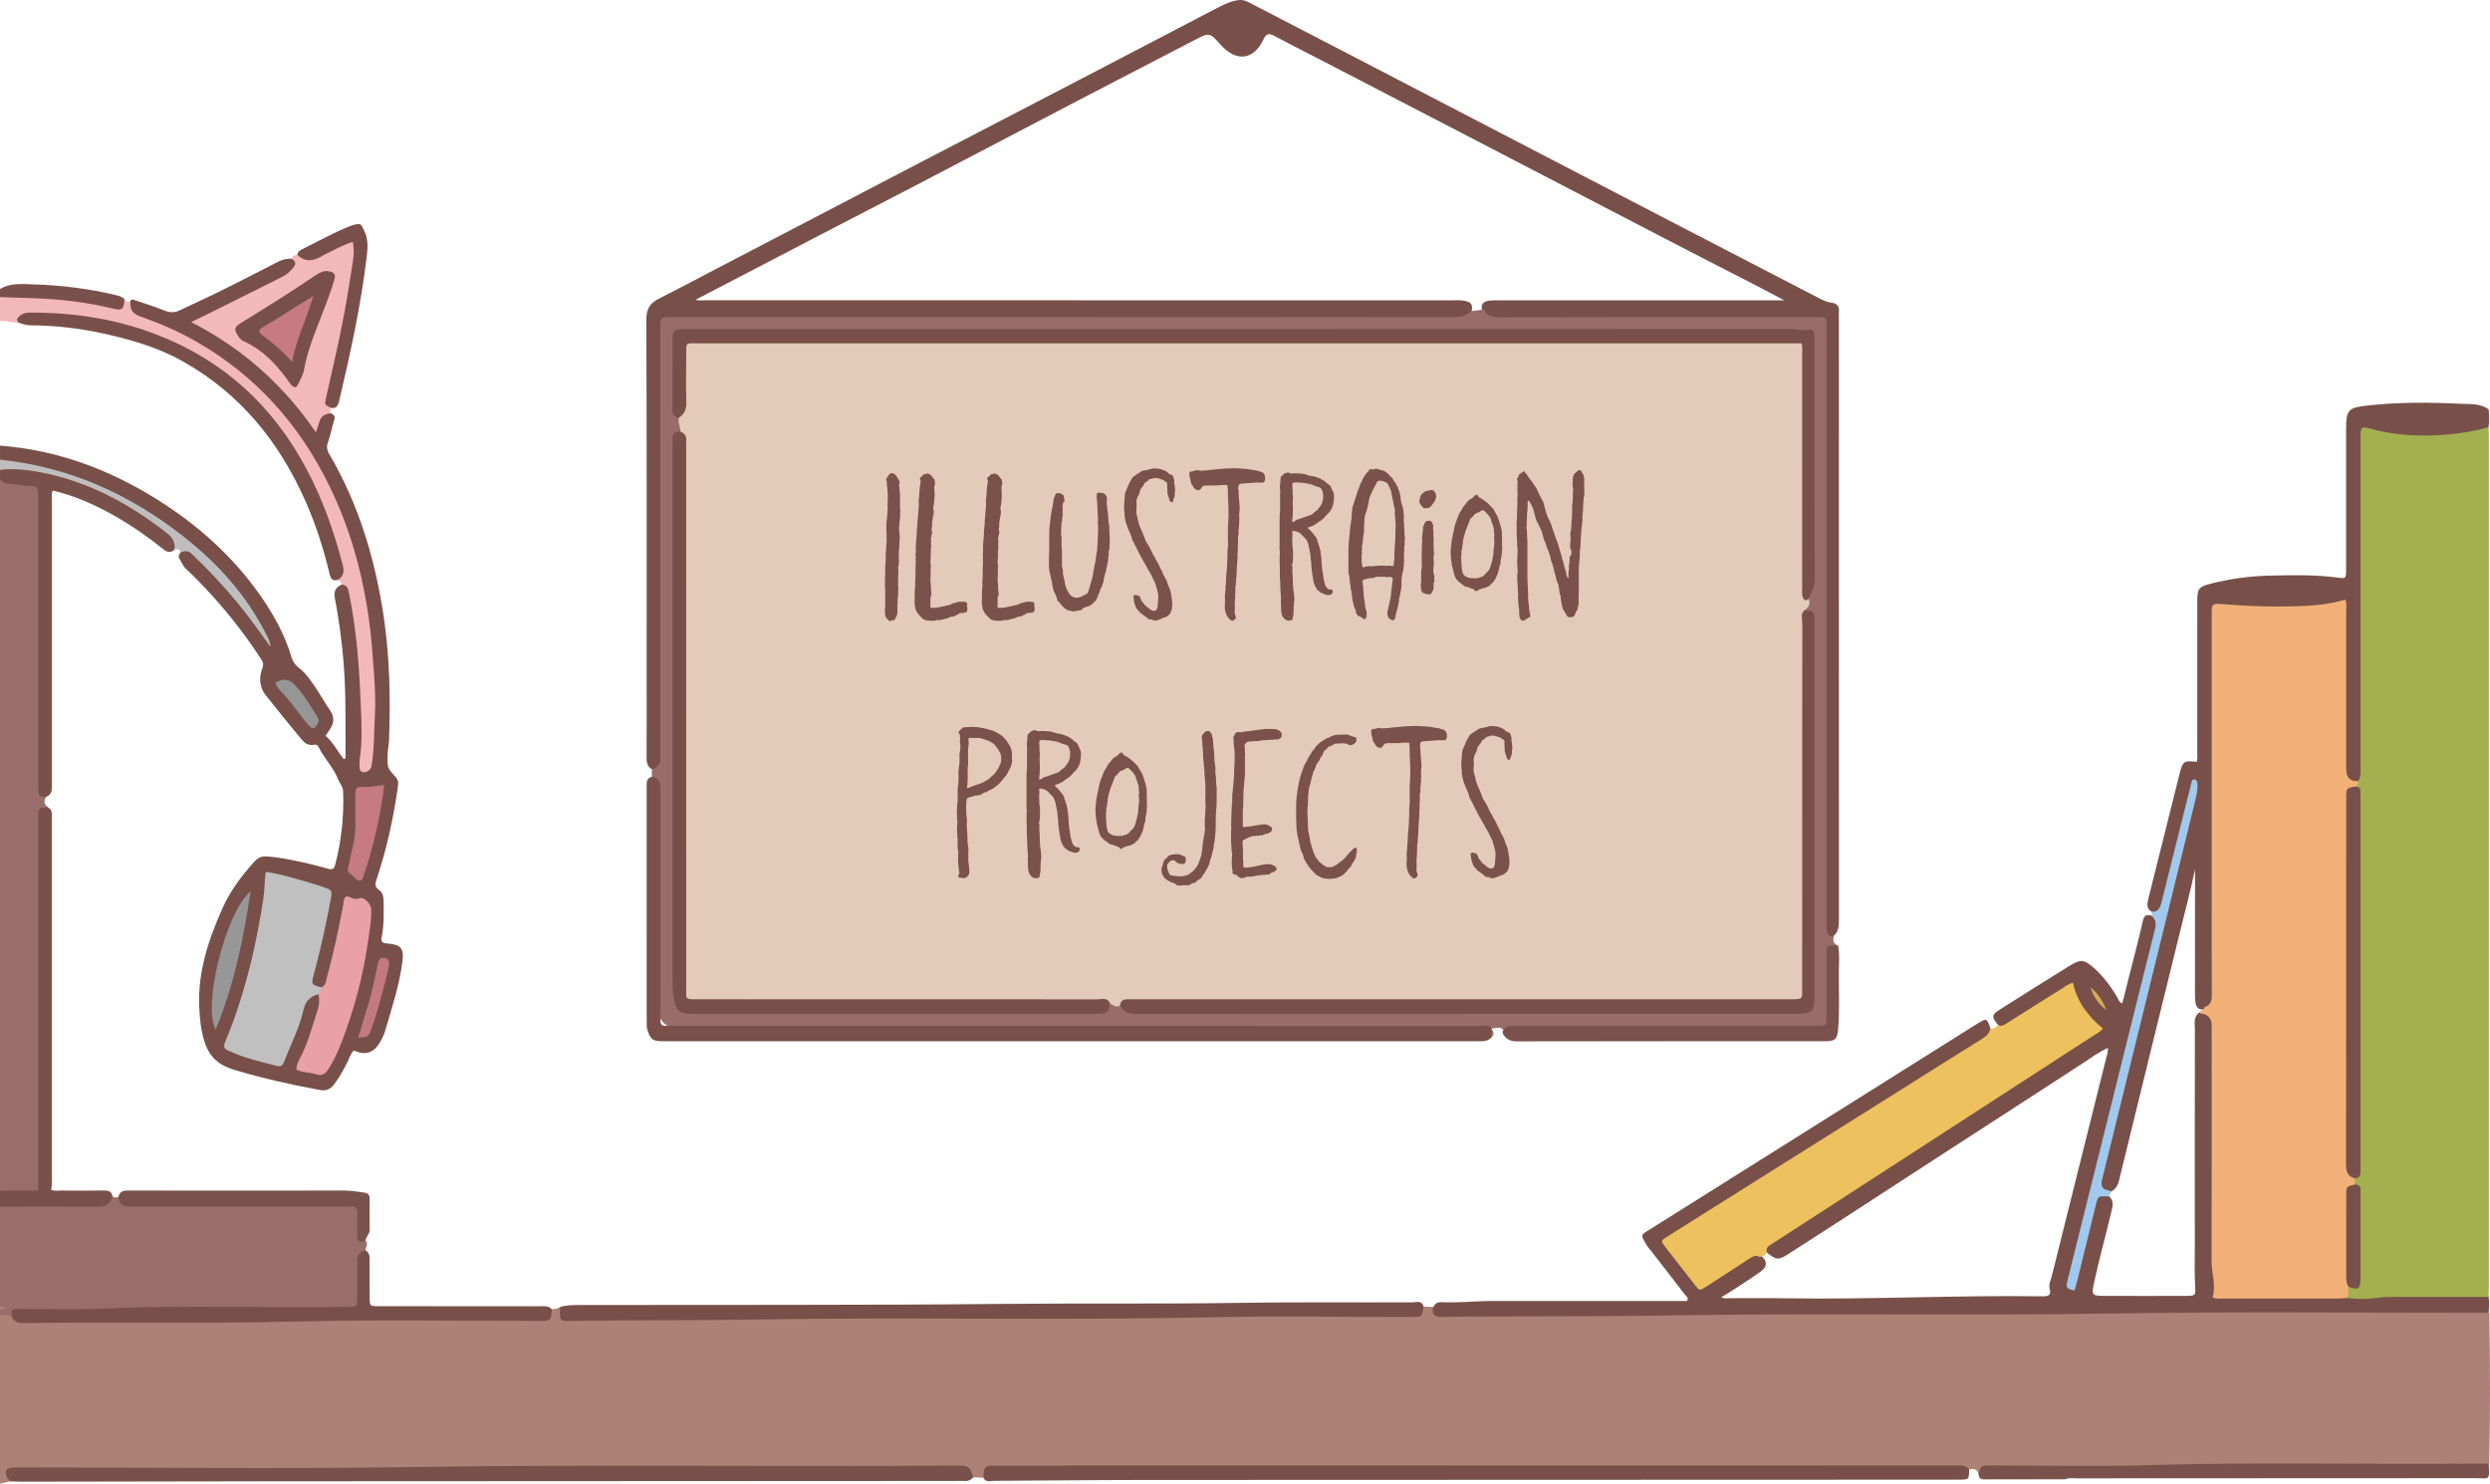 <?xml version="1.0" encoding="UTF-8"?>
<svg id="Layer_1" data-name="Layer 1" xmlns="http://www.w3.org/2000/svg" viewBox="0 0 1675.96 998.63">
  <defs>
    <style>
      .cls-1 {
        fill: #979797;
      }

      .cls-2 {
        fill: #7a514b;
      }

      .cls-3 {
        fill: #a2b050;
      }

      .cls-4 {
        fill: silver;
      }

      .cls-5 {
        fill: #79514a;
      }

      .cls-6 {
        fill: #79524b;
      }

      .cls-7 {
        fill: #7a514a;
      }

      .cls-8 {
        fill: #e3cab9;
      }

      .cls-9 {
        fill: #996d69;
      }

      .cls-10 {
        fill: #f2b178;
      }

      .cls-11 {
        fill: #969696;
      }

      .cls-12 {
        fill: #986d69;
      }

      .cls-13 {
        fill: #a0c9ed;
      }

      .cls-14 {
        fill: #c37a7f;
      }

      .cls-15 {
        fill: #7a524b;
      }

      .cls-16 {
        fill: #bebebe;
      }

      .cls-17 {
        fill: #795049;
      }

      .cls-18 {
        fill: #ac8176;
      }

      .cls-19 {
        fill: #785049;
      }

      .cls-20 {
        fill: #e9a1a6;
      }

      .cls-21 {
        fill: #d4aa5a;
      }

      .cls-22 {
        fill: #edc15e;
      }

      .cls-23 {
        fill: #f3b8ba;
      }

      .cls-24 {
        fill: #c57b80;
      }

      .cls-25 {
        fill: #78514a;
      }
    </style>
  </defs>
  <g>
    <path class="cls-18" d="M958.11,879.41c2.18,.11,4.36,.23,6.54,.34,2.47,4.49,6.66,4.57,11.06,4.56,41.18-.05,82.39,.95,123.54-.25,78.3-2.28,156.59-.38,234.88-1.1,21.38-.2,42.77,.53,64.13-.13,88.19-2.72,176.39-.51,264.59-1.21,4.19-.03,8.61-.91,12.43,1.84,.13,.89,.24-.28,.25,.62,.51,33.7,.65,67.41-.06,101.11-3.49,2.91-7.71,2.05-11.67,2.05-65.07,.06-130.16-.79-195.21,.34-41.64,.72-83.27,.76-124.91,1-4.46,.03-8.39,1.04-11.97,3.6-.97-3.41-3.28-4.01-6.35-3.02-215.86-1.2-431.71-.18-647.57-.56-6.17-.01-12.26-.36-15.9,6.05-2.24-.1-4.49-.21-6.73-.31-4.88-5.24-11.07-5.81-17.84-5.81-113.7,.12-227.42-1.07-341.1,.45-93.2,1.24-186.39,.2-279.57,.96-5.15,.04-10.27-.36-9.89,7.13-2.25,.52-4.51,1.03-6.76,1.55,0-37.84,0-75.68,0-113.52,3.4-2.61,6.56-1.26,9.69,.59,3.46,2.66,7.54,2.66,11.61,2.66,54.24,.01,108.51,1.16,162.72-.31,57.84-1.57,115.65-.31,173.47-.96,5.65-.06,10.78-.38,13.95-5.88,1.98,0,3.86-.32,5.52-1.51,2.14,6.57,7.08,7.44,13.24,7.4,32.17-.21,64.37,.61,96.52-.23,101.9-2.68,203.82,.39,305.7-1.55,51.07-.97,102.11-.37,153.16-.93,5.05-.06,9.22-1.12,12.54-4.97Z"/>
    <path class="cls-19" d="M0,299.96c38.47,2.92,73.48,15.98,105.95,36.35,27.32,17.14,51,38.28,69.51,64.86,8.76,12.58,16.16,25.92,20.59,40.73,.89,2.99,2.29,5.39,5.02,7.52,5.71,4.45,9.53,10.7,13.48,16.72,2.59,3.95,4.91,8.07,7.58,11.96,3.11,4.52,2.81,8.77-.29,13.08-.92,1.28-1.74,2.63-2.69,4.07,5.11,4.41,8.08,10.54,12.2,15.7,1.47-.25,1.19-1.33,1.19-2.11-.11-17.1,.29-34.23-.55-51.29-.91-18.55-3.2-37.02-6.68-55.3q-1.2-6.32,4.52-8.68c5.57-2.17,5.84,2.61,6.65,5.6,2.01,7.38,3.15,15,4.02,22.58,3.05,26.37,4.83,52.83,4.51,79.4-.05,3.85-1.03,7.58-1.13,11.41-.04,1.48-.3,3.53,1.81,3.76,1.52,.16,2.1-1.45,2.54-2.74,.58-1.71,.91-3.49,1.03-5.29,4.05-57.49-.86-113.86-23.5-167.46-25.1-59.43-66.9-102.22-128.22-124.65-9.55-3.49-11.82-6.6-9.92-13.53,.98-1.62,2.32-.88,3.54-.47,6.57,2.24,13.23,4.26,19.65,6.88,3.64,1.48,6.77,1.45,10.23-.21,9.09-4.39,18.31-8.5,27.36-12.98,13.07-6.47,26.05-13.12,39-19.83,2.71-1.4,5.45-1.92,8.4-1.94,4.85,.65,4.38,3.68,2.68,6.71-1.8,3.21-4.98,5.04-8.12,6.87-16.33,9.49-33.49,17.3-50.55,25.32-1.96,.92-5.02,1.35-5.29,3.64-.32,2.65,2.97,2.88,4.75,3.97,26.01,15.91,45.83,30.08,73.3,67.1,.38-3.04,1.13-5.66,2.76-7.87,2.04-2.75,4.59-3.44,7.62-1.58,1.73,.91,2.78,1.89,2.04,4.24-1.54,4.9-2.4,10.04-4.15,14.85-1.12,3.06-.92,5.36,.7,8.12,19.95,34.01,31.01,71,36.76,109.8,4.1,27.68,4.54,55.48,3.54,83.36-.11,3.13-.93,6.17-.95,9.36-.06,8.31-.52,8.61,5,14.51,2.3,2.45,2.28,4.34,1.9,7.09-2.84,20.73-7.39,41.07-13.85,60.97-1.02,3.15-2.68,5.95,1.51,8.75,2.73,1.83,2.77,5.97,2.78,9.38,0,6.95,.26,13.91-1.11,20.82-.93,4.69-.29,5.24,4.55,5.66,8.35,.72,10.26,3.52,9.21,11.88-1.99,15.92-7.05,31.05-11.5,46.34-1.02,3.5-2.61,6.75-4.62,9.71-4.03,5.95-9.75,7.25-16.59,3.93-2.45,2.37-3.14,5.8-4.71,8.7-2.68,4.94-5.24,9.91-8.74,14.38-2.54,3.24-5.5,4.27-9.36,3.56-19.24-3.52-38.26-7.8-57.05-13.36-10.43-3.09-17.13-8.06-20.66-19.13-2.52-7.89-3.19-15.62-3.54-23.47-1.04-23.49,6.16-45.16,15.59-66.27,5.3-11.85,12.91-22.04,21.62-31.57,2.43-2.66,4.79-3.57,8.12-3.39,7.89,.44,15.57,2.08,23.25,3.71,6.15,1.3,12.23,2.94,18.29,4.6,2.82,.77,3.92,.01,4.67-2.89,4.17-16.21,5.95-32.63,5.29-49.37-.13-3.29-2.27-5.2-3.29-7.81-3.16-8.09-9.43-14.24-13.23-21.9-.72-1.45-1.76-1.79-3.29-1.49-3.89,.76-6.45-1.56-8.63-4.2-7.99-9.71-15.97-19.43-23.74-29.32-4.23-5.39-4.48-11.7-2.22-17.89,.91-2.5,.64-4.11-.7-6.16-9.72-14.91-20.49-28.99-32.43-42.2-5.89-6.52-11.94-12.87-18.38-18.83-2.07-1.92-2.83-4.56-4.32-6.79-1.1-1.64,.18-2.96,.95-4.3,3.81-4.41,6.77-1.47,9.6,1.23,12.2,11.67,23.74,23.95,34.17,37.26,5.24,6.69,10.36,13.44,14.53,20.87-7.75-12.92-15.26-25.94-25.25-37.39-24.82-28.44-54.42-50.26-88.99-65.3-18.87-8.21-38.48-13.88-59.01-16.08-2.49-.27-4.87-.93-6.7-2.82v-9.46Z"/>
    <path class="cls-9" d="M8.11,886.47c-2.5-1.63-5.33-1.37-8.11-1.35v-4.05c.51-.4,1.07-.65,1.75-.65,1.07,0,2.15,0,3.22-.03-1.07-.03-2.15-.04-3.22-.03-.68,0-1.23-.25-1.75-.65v-67.57c2.84-2.45,6.31-2.04,9.64-2.05,16.17-.05,32.34-.18,48.5,.05,6.46,.09,12.5-.48,17.58-4.9,1.29,.88,2.63,1.09,4.04,.28,2.89,4.38,7.29,4.54,11.92,4.54,44.91-.04,89.82-.03,134.73-.03,1.8,0,3.59-.02,5.39,.02,9.09,.22,10.33,1.61,10.81,10.63,.26,4.95-1.63,10.53,3.41,14.39,2.41,2.14-.36,4.42,.18,6.61-3.66,5.06-3.63,10.87-3.65,16.77-.07,26.2,2.46,23.29-23.62,23.37-36.44,.11-72.88,.06-109.31,.02-30.8-.04-61.56,2.3-92.37,1.37-3.5-.11-6.71,.47-9.16,3.27Z"/>
    <path class="cls-9" d="M30.95,536.44c-1.62,2.66-1.3,4.97,1.26,6.86-4.92,3.64-4.37,8.99-4.37,14.14,0,78.27-.02,156.53,0,234.8,0,2.02,.04,4.05-.09,6.07-.15,2.25-1.01,4.23-3.34,4.41-8.18,.65-16.48,2.54-24.41-1.39V322.93c7.45-.32,14.64,1.76,21.97,2.56,3.59,.39,5.13,3.29,5.55,6.72,.39,3.13,.28,6.28,.28,9.43,0,60.22,.01,120.45,0,180.67,0,4.97-.12,9.92,3.16,14.13Z"/>
    <path class="cls-23" d="M87.63,202.64c.14,6.71,1.37,8.48,8.34,10.94,12.76,4.49,25.07,9.92,36.8,16.69,40.02,23.11,69.23,56.14,89.28,97.52,14.23,29.38,22.62,60.47,26.76,92.79,1.37,10.69,2.08,21.42,2.87,32.16,.73,9.9,1.2,19.79,.63,29.62-.63,10.96-.35,21.99-2.17,32.87-.49,2.93-3.14,4.93-5.92,4.43-1.25-.23-2.02-1.01-2.09-2.26-.11-2.02-.36-4.09-.05-6.07,1.91-12.09,1.25-24.29,.77-36.37-1-25.09-2.73-50.16-7.78-74.85-.61-3-.76-6.54-5.22-6.55-.22-1.6-.9-2.82-2.63-3.17,2.44-6.13,1.25-12.09-.5-18.18-11.16-38.77-27.9-74.43-56.93-103.36-26.38-26.29-58.02-42.82-94.23-50.74-17.37-3.8-34.94-6.1-52.8-5.65-4.23,.11-8.1,.58-10.49,4.65-4.14,.38-8.1-1.56-12.26-.95v-16.22c5.64-3.53,11.84-2.02,17.76-1.6,19.04,1.34,38.21,1.92,56.79,6.98,4.28,1.17,6.74-1.29,9.22-3.98,1.23,.61,1.75,3.34,3.87,1.28Z"/>
    <path class="cls-7" d="M0,801.33H25.67c0-82.33,0-164.18,0-246.03,0-1.8-.03-3.6,0-5.4,.12-6.06,.18-6.11,6.53-6.59,1.86,1.17,2.83,2.78,2.71,5.05-.09,1.57,0,3.15,0,4.72,0,79.8,0,159.61-.01,239.41,0,2.69,.31,5.4-.48,8.21,2.25,1.27,4.74,.61,7.09,.64,9.44,.09,18.88,.13,28.32-.02,3.08-.05,5.32,.53,5.9,3.93-1.25,5.22-4.67,6.96-9.86,6.93-21.95-.13-43.91-.04-65.87-.03v-10.81Z"/>
    <path class="cls-5" d="M30.95,536.44c-3.67,.24-5.45-1.43-5.28-5.16,.08-1.79,0-3.59,0-5.39,0-62.68,0-125.35,0-188.03,0-1.57,.04-3.15-.01-4.72-.18-5.41-.74-6.22-6.38-6.07-4.99,.13-9.66-1.96-14.65-1.57-1.9,.15-2.98-1.87-4.63-2.57v-6.76c5.22-3.24,11.01-2.09,16.42-1.45,36.32,4.32,67.87,19.78,96.16,42.37,3.85,3.07,8.41,6.76,4.77,12.99-3.54,3.07-6.26,.57-8.85-1.5-9.13-7.31-18.71-13.96-28.79-19.9-15.12-8.91-31.41-15.76-44.27-18.44-.98,2.49-.52,5.14-.52,7.69-.03,63.17-.03,126.35,0,189.52,0,3.65,.41,7.34-3.98,8.97Z"/>
    <path class="cls-16" d="M117.36,370.09c.8-4.73-1.13-8.2-4.79-11.07-25.21-19.78-52.76-34.75-84.49-40.98C18.85,316.23,9.47,315.15,0,316.18v-6.76c46.45,4.76,87.27,23.16,123.65,51.8,22.61,17.79,41.73,38.77,54.95,64.65,1.38,2.69,3.19,5.28,3.45,9.51-7.51-10.44-14.34-20.13-21.91-29.28-9.75-11.78-20.14-22.9-31.23-33.42-2.61-2.47-4.7-1.72-7.25-1.04-.81-2.24-2.46-2.16-4.29-1.56Z"/>
    <path class="cls-5" d="M83.77,201.36c-.27,6.61-1.51,7.88-7.43,6.43-17.41-4.27-35.03-6.42-52.96-7.02-7.78-.26-15.59-.58-23.38-.8v-5.41c7.06-4.34,14.91-3.36,22.56-3.14,18.63,.54,37.06,2.83,55.22,7.16,2.22,.53,4.35,1.09,5.99,2.79Z"/>
    <path class="cls-18" d="M0,879.71c1.45,.04,2.95-.27,4.43,.56-1.44,1.3-3,.64-4.43,.8v-1.35Z"/>
    <path class="cls-25" d="M6.76,997.09c-.77-1.11-1.8-2.12-2.25-3.34-1.44-3.94-.1-5.78,4.21-5.99,2.02-.1,4.05-.03,6.08-.03,87.34,0,174.69,1.07,262.01-.26,121.29-1.85,242.58-.19,363.86-.99,1.35,0,2.7,0,4.05,0,7.12,.05,7.9,.64,10.44,7.88-1.63,1.67-3.45,2.72-5.94,2.48-1.78-.18-3.6-.03-5.4-.03-152.97,.07-305.94,.13-458.92,.23-56.69,.04-113.38,.2-170.07,.28-2.69,0-5.39-.14-8.08-.22Z"/>
    <path class="cls-19" d="M661.9,994.66c.55-8.02,.72-8.18,9.5-8.18,189.07-.03,378.15-.07,567.22-.1,26.11,0,52.22,0,78.33,0,3.13,0,6.35-.36,8.41,2.81-.08,6.67-.08,6.7-6.5,6.75-6.53,.05-13.06,.03-19.59,.03-176.74,.05-353.49,.07-530.23,.18-33.32,.02-66.64,.45-99.96,.59-2.48,.01-5.57,1.26-7.19-2.07Z"/>
    <path class="cls-15" d="M1675.08,985.21c.66,12.08,.59,9.72-9.26,9.73-89.29,.09-178.57,.07-267.86,.12-2.66,0-5.4-.53-7.99,.64-17.49,.02-34.98,.02-52.47,.06-2.71,0-5.64,.52-5.79-3.56,1.59-5.75,1.59-5.81,7.71-5.81,35.06-.02,70.15,.86,105.18-.19,74.8-2.25,149.61-.3,224.41-1.07,2.02-.02,4.04,.05,6.07,.08Z"/>
    <path class="cls-19" d="M438.75,517.74c-3.19-1.81-3.58-4.7-3.56-8.06,.11-17.34,.05-34.68,.05-52.02,0-80.85,.11-161.71-.2-242.56-.03-7.21,2.46-11.1,8.47-14.1,11.46-5.72,22.76-11.77,34.11-17.7,47.83-24.94,95.65-49.91,143.49-74.83,35.09-18.27,70.23-36.43,105.32-54.7,30.11-15.67,60.16-31.44,90.28-47.08,4.74-2.46,9.37-5.05,14.8-6.29,3.47-.79,5.98-.4,8.85,1.09,21.74,11.29,43.52,22.52,65.27,33.8,33.72,17.49,67.42,35.02,101.13,52.53,39.1,20.31,78.19,40.63,117.29,60.93,32.92,17.08,65.85,34.15,98.79,51.18,3.17,1.64,6.24,3.42,10,3.82,3.14,.34,5.34,2.23,4.89,5.97-.16,1.33-.02,2.7-.02,4.05,0,134.91,0,269.81,.04,404.72,0,4.15,0,8.11-3.27,11.21-4.21,3.28-5.43-.44-6.44-3.12-1.36-3.62-.82-7.57-.82-11.38-.01-127.36-.01-254.73-.01-382.09,0-3.15,.07-6.3-.03-9.45-.22-7.12-.84-7.76-7.71-7.99-2.25-.08-4.5-.02-6.75-.02-67.04,0-134.07,.01-201.11-.02-5.38,0-11.11,.57-13.74-5.91-1.82-5.12,.73-7.1,5.44-7.46,2.7-.2,5.4-.13,8.1-.13,62.81,0,125.62,0,189.49,0-10.44-5.59-20.14-10.64-29.84-15.58-32.3-16.44-64.4-33.26-96.57-49.94-60.94-31.61-121.83-63.33-182.81-94.86-11.4-5.89-22.85-11.67-34.18-17.69-3.62-1.93-5.32-1.3-7.15,2.55-6.61,13.94-18.26,15.24-28.76,3.51-7.39-8.25-7.46-8.39-17.25-3.32-51.78,26.78-103.49,53.69-155.1,80.8-22.12,11.62-44.28,23.16-66.49,34.6-38.22,19.69-76.24,39.76-114.67,59.61,2.36,.66,4.62,.3,6.82,.3,167.28,.02,334.55,.02,501.83,.02,2.92,0,5.87-.21,8.76,.29,5.18,.9,6.15,2.75,4.73,8.6-2.33,3.19-5.65,4.3-9.4,4.51-3.37,.19-6.75,.12-10.13,.12-170.38,0-340.76,0-511.14,0q-12.91,0-12.92,12.87c0,91.41,0,182.81-.01,274.22,0,3.6,.34,7.24-.57,10.76-.98,3.76-2.98,6.14-7.33,4.23Z"/>
    <path class="cls-12" d="M998.62,208.03c1.99,4.35,5.13,5.6,10.06,5.59,70-.21,140-.14,210-.14,1.58,0,3.15-.02,4.73,0,5.86,.11,5.93,.12,5.96,6.11,.05,11.71,.02,23.42,.02,35.12,0,121.81,0,243.62,0,365.42,0,2.03-.29,4.12,.13,6.06,.52,2.42,1.41,5.06,4.96,3.5-1.02,3.06-.69,5.56,2.74,6.83-4.75,2.56-5.9,6.64-5.76,11.81,.29,10.57,.14,21.16,.07,31.75-.08,11.24-1.3,12.52-12.35,12.56-23.64,.07-47.27,.02-70.91,.02-38.94,0-77.88,.05-116.83-.04-6.52-.02-13,.49-19.51,.59-2.33-2.51-5.15-1.05-7.81-.95-4.92,.93-9.88,.41-14.82,.42-176.66,.03-353.33,.02-529.99,.02q-17.04,0-17.04-17.33c0-45.7-.03-91.4,.04-137.1,0-5.5-.46-10.76-3.54-15.48-.01-1.69-.02-3.37-.04-5.06q5.53-1.34,5.7-6.37c.05-1.57,.01-3.15,.01-4.73,0-94.13,0-188.27,0-282.4,0-1.13,0-2.25,0-3.38,.04-7.35,.04-7.38,7.41-7.38,93.2,0,186.41,0,279.61,0,82.17,0,164.35-.03,246.52,.08,4.73,0,8.84-.61,12.16-4.17,2.84-.34,5.72-.4,8.46-1.37Z"/>
    <path class="cls-19" d="M1675.04,872.97c.42,3.56,.45,7.11-.07,10.66-83.26,.06-166.53-.9-249.77,.43-102.35,1.64-204.7-.38-307.03,1.41-48.57,.85-97.13,.22-145.69,.92-.9,.01-1.8,.01-2.7,0q-6.86-.04-5.14-6.65c1.27-1.88,2.54-3.44,5.29-3.28,11.69,.65,23.35-.78,35.04-.78,41.15,.02,82.3,0,123.45,0h7.12c1.28-2.37-.63-3.22-1.47-4.31-7.5-9.8-15.1-19.53-22.67-29.28-1.1-1.42-2.4-2.73-3.27-4.27-3.85-6.84-4.2-6.2,2.3-10.27,72.67-45.64,145.32-91.3,217.98-136.96,.95-.6,1.91-1.18,2.87-1.77,5.86-3.6,6.03-3.53,8.49,3.45,1.07,4.09-1.33,6.11-4.42,8.05-22.46,14.11-44.89,28.27-67.38,42.33-47.64,29.8-95.06,59.96-142.77,89.66-3.71,2.31-4.51,4.52-1.64,8.05,5.96,7.32,11.73,14.8,17.4,22.35,2.46,3.27,4.79,3.36,7.95,1.15,8.66-6.06,17.89-11.25,26.57-17.28,3.32-2.3,6.75-3.76,10.52-.85,4.3,4.14,2.82,7.57-1.4,10.51-8.31,5.79-16.78,11.34-26.02,16.97,2.27,1.08,4.2,.59,5.99,.6,12.16,.05,24.31-.14,36.47,.06,57.84,.95,115.64-2.14,173.47-1.32,4.15,.06,6.35-.46,5.03-5.44-.68-2.55,.75-5.29,1.4-7.91,12.18-48.94,24.46-97.86,36.63-146.81,.54-2.15,1.48-4.25,1.19-7.07-5.84,2.69-10.86,6.38-15.99,9.73-44.67,29.16-89.57,57.96-134.25,87.12-21.49,14.02-43.05,27.93-64.65,41.78-6.88,4.41-8.3,4.27-14.85-1.04-2.41-4.1,.87-5.62,3.44-7.32,21.76-14.37,43.7-28.46,65.62-42.57,27.4-17.64,54.66-35.5,82.04-53.17,22.09-14.26,44.17-28.55,66.28-42.78,6.15-3.96,6.12-3.95,1.25-9.47-6.13-6.93-11.56-14.29-13.27-24.19-14.29,8.52-27.35,17.26-40.74,25.46-2.71,1.66-5.47,4.66-8.85,.97-4.42-5.48-4.3-6.82,1.28-10.34,15.38-9.7,30.73-19.45,46.2-28.99,7.25-4.47,9.84-5.71,17.68,1.53,6.17,5.7,11.09,12.29,15.3,19.5,.74,1.26,.86,3.01,3.21,3.82,2.09-8.28,4.17-16.46,6.23-24.64,2.57-10.21,5.31-20.39,7.57-30.67,.84-3.85,2.51-4.83,5.97-3.7,3.92,1.08,4.32,4.16,4.12,7.47-.15,2.48-.92,4.86-1.52,7.26-18.58,74.71-36.83,149.5-55.62,224.15-.73,2.91-2.25,5.84-.97,9.79,2.65-2.64,2.71-5.61,3.31-8.28,3.46-15.38,7.41-30.63,11.4-45.87,1.82-6.94,3.83-7.79,10.71-5.61,3.49,3.19,2.23,7.02,1.36,10.72-3.76,15.98-8.23,31.8-11.65,47.87-1.65,7.75-1.23,8.35,6.33,8.39,18.44,.08,36.88,.07,55.33,0,6.94-.02,6.85-.13,6.44-7.35-.47-8.31-.19-16.64-.19-24.97-.02-49.04-.05-98.09,.05-147.13,0-4.07-1.19-8.77,3.48-11.56,8.21-.86,9.95,.5,10.04,9,.22,20.02,.07,40.03,.08,60.05,.01,28.79,.07,57.58-.03,86.37-.04,9.91,.46,19.76,1.19,29.63,.32,4.34,2.01,6.09,6.2,5.88,2.02-.1,4.05,0,6.07,0,24.96,.08,49.91-.15,74.87,.1,28.5-1.68,57.02-1.58,85.54-1.42,3.53,.02,7.27-.6,10.27,2.14Z"/>
    <path class="cls-22" d="M1344.8,689.84c2.4,1.44,4.15,.04,6.11-1.2,12.33-7.84,24.69-15.62,37.09-23.34,2.07-1.29,3.92-3.05,7.29-3.77,2.63,12.68,10.11,22.43,20.05,30.75-1.72,2.47-4.28,3.49-6.44,4.89-67.31,43.66-134.66,87.28-202.01,130.89-4.9,3.18-9.81,6.35-14.73,9.5-1.53,.98-3.17,1.81-3.03,4.03,.14,3.39-2.31,3.95-4.83,4.43-2.88-1.59-5.04-.07-7.37,1.47-9.57,6.32-19.21,12.53-28.86,18.74-4.13,2.66-4.19,2.62-7.3-1.35-6.65-8.5-13.3-16.99-19.89-25.53-3.13-4.07-3.13-4.21,1.37-7.04,19.97-12.61,39.97-25.16,59.97-37.72,33.13-20.81,66.28-41.6,99.41-62.42,17.71-11.13,35.34-22.38,53.15-33.36,2.72-1.68,4.2-3.69,5-6.53,2.33,.54,3.7-.9,5.03-2.44Z"/>
    <path class="cls-19" d="M1675.11,275.65c.22,3.98,.47,7.96-.14,11.94-2.44,3.1-6.06,3.73-9.58,4.4-21.66,4.18-43.33,4.64-65,.06-9.21-1.95-9.49-1.77-9.49,7.72-.03,70.88,0,141.77-.06,212.65,0,4.82,1.12,10.04-3.1,14-8.42,3.14-10.49,1.7-10.52-8.07-.13-34.65-.04-69.29-.05-103.94,0-7.76,.01-7.68-7.79-6.41-21.01,3.42-42.13,2.46-63.25,1.55-.45-.02-.89-.13-1.34-.18-13.12-1.59-13.86-.95-13.86,12.21,0,81.22,.01,162.44-.03,243.65,0,5.55,.84,11.66-6.39,13.97-4.84,1.23-6.61-1.37-6.94-5.65-.33-4.27-.16-8.55-.16-12.82,0-26.09-.05-52.17,.03-75.68-2.74,13.38-6.93,29.08-10.78,44.85-13.13,53.77-26.5,107.48-39.55,161.27-1.05,4.34-1.68,9.02-6.65,11.04-7.15,.47-8.8-1.08-7.37-7.77,1.64-7.7,3.38-15.38,5.29-23.02,18.45-73.55,36.08-147.29,54.47-220.85,1.67-6.67,3.35-13.35,3.87-20.28-1.58,2.7-2.08,5.74-2.82,8.68-5.61,22.25-11.02,44.56-16.81,66.77-1.11,4.26-1.66,10.05-8.84,8-3.65-2.27-3.08-5.55-2.22-8.96,5.07-20.2,10.11-40.41,15.16-60.61,1.96-7.83,3.91-15.66,5.86-23.49,2.07-8.31,2.96-8.93,11.48-7.89,.78-2.17,.38-4.42,.38-6.63,.03-33.74,.02-67.49,.03-101.23,0-8.74,.83-9.98,9.31-12.13,12.86-3.25,26.01-5.05,39.23-5.35,15.25-.34,30.54-.74,45.75,1.32,5.78,.79,5.86,.6,5.86-5.39,.02-31.49,0-62.99,.01-94.48,0-13.25,1.46-14.51,14.67-15.98,20.83-2.32,41.7-2.16,62.55-1.13,6.32,.31,13.18-.48,18.8,3.87Z"/>
    <path class="cls-5" d="M438.79,522.79c4.03,.6,5.82,3,5.69,7-.05,1.57,0,3.15,0,4.73,0,49.3,0,98.59,0,147.89,0,8.62-.47,8.11,8.03,8.11,180.93,0,361.85,0,542.78,.06,2.98,0,6.38-1.28,8.86,1.7,0,0-.07,.49-.07,.49,.34,1.9,.86,3.81-.33,5.63-1.84,1.96-4.19,2.48-6.75,2.46-1.57,0-3.15,0-4.72,0-181.33,0-362.67,0-544,0-.9,0-1.8,0-2.7,0-6.19-.07-7.66-1.3-9.69-7.14-.78-2.24-.62-4.43-.62-6.64-.03-52.21-.02-104.42-.02-156.63,0-3.1-.68-6.51,3.55-7.63Z"/>
    <path class="cls-19" d="M958.11,879.41c-.94,6.99-.94,7.05-7.77,7.05-45.67,.03-91.37-.78-137.02,.21-101.43,2.2-202.87-.2-304.29,1.48-40.47,.67-80.92,.35-121.37,.92-.45,0-.9,0-1.35,0-9.63-.17-9.61,1.71-9.37-9.38,3.5-.9,7.07-1.26,10.68-1.27,1.35,0,2.7-.02,4.05-.03,94.79-.18,189.58,.2,284.36-.75,53.13-.54,106.26,.14,159.37-.71,38.5-.62,77-.16,115.49-.36,2.59-.01,6.17-1.54,7.2,2.83Z"/>
    <path class="cls-19" d="M8.11,886.47c-.49-5.22-.49-5.39,4.53-5.41,18.22-.08,36.46,.67,54.64-.17,55.49-2.55,110.99-.39,166.48-1.21,6.64-.1,6.67-.1,6.7-6.74,.04-7.87,.11-15.75-.03-23.62-.07-4.21,1.4-6.95,5.78-7.65,2.72,1.74,2.56,4.53,2.57,7.21,.03,8.09-.02,16.18,.02,24.28,.03,5.94,.07,6.01,5.87,6.03,13.26,.05,26.52,.02,39.77,.02,22.92,0,45.84,0,68.76,0,2.89,0,5.91-.46,8.22,1.98-.47,7.58-.74,7.88-8.3,7.88-54.42,.06-108.86-.94-163.24,.42-60.68,1.51-121.35,.14-182.01,1.03-3.89,.06-7.8,.38-9.76-4.07Z"/>
    <path class="cls-23" d="M222.95,278.25q-6.04,.11-7.83,5.15c-.37,1.06-.66,2.14-1,3.21-.34,1.06-.71,2.11-1.48,4.41-21.83-31.91-49.3-56.45-83.94-74.21,7.07-3.48,13.1-6.41,19.09-9.4,14.08-7.02,28.12-14.1,42.22-21.09,3.12-1.55,5.54-3.82,7.61-6.5,2.08-2.69,1.08-4.54-1.81-5.73,1.06-1.47,2.35-2.55,4.29-2.52,6.77,3.71,12.6,1.49,18.5-2.43,4.29-2.85,9.22-4.67,14.09-6.39,5.11-1.81,6.36-.94,6.84,4.57,.61,7.02-.92,13.88-1.96,20.74-3.86,25.34-9.28,50.36-15.13,75.3-.91,3.85-1.21,7.5,.39,11.17-.94,1.27-.7,2.51,.14,3.71Z"/>
    <path class="cls-2" d="M1011.95,693.22c1.87-2.95,4.79-2.73,7.75-2.73,25.4,.04,50.8,.02,76.2,.02h122.73c1.35,0,2.7,.01,4.05,0,6.64-.07,6.68-.07,6.7-6.71,.03-13.04,.06-26.08,0-39.12-.05-10.13,.51-7.95,7.86-8.15,1.05,6.03,.48,12.12,.44,18.17-.08,12.59,.6,25.2-.45,37.78-.58,6.88-1.99,8.35-8.48,8.35-69.33,.02-138.67-.03-208,.11-4.14,0-6.81-1.46-8.92-4.63-.68-1.02-.71-2.1,.14-3.09Z"/>
    <path class="cls-13" d="M1448.24,613.73c4.87,.3,5.84-3.32,6.73-6.85,4.1-16.3,8.14-32.61,12.21-48.91,2.55-10.22,5.11-20.44,7.71-30.65,.3-1.19,.28-3.02,2.22-2.67,1.52,.27,1.89,1.66,1.96,3.12,.17,3.87-.66,7.6-1.56,11.31-6.24,25.48-12.48,50.95-18.74,76.43-14.56,59.22-29.13,118.44-43.7,177.66-.16,.65-.31,1.31-.44,1.97q-1.12,5.63,5.23,6.14c1.34,1.9,.59,3.15-1.27,4.06-6.39-.37-6.42-.38-7.97,5.92-4.12,16.78-8.2,33.56-12.32,50.34-.58,2.36-1.29,4.69-1.93,7-6.32-1.16-5.89-2.19-4.46-8,7.2-29.18,14.55-58.31,21.8-87.48,12.24-49.22,24.43-98.47,36.74-147.67,.91-3.65,.54-6.55-2.22-9.1,0-.87,0-1.74,0-2.61Z"/>
    <path class="cls-6" d="M246.03,835.07c-4.68,1.14-5.34,.86-5.51-3.32-.2-4.93-.17-9.88-.02-14.81,.1-3.34-1.01-5.1-4.59-4.83-1.78,.14-3.59,.01-5.38,.01-46.9,0-93.79,0-140.69,0-1.12,0-2.24,0-3.37,0q-6.53-.05-6.69-6.59c.81-4.08,3.73-4.22,7.13-4.21,23.16,.09,46.33,.05,69.5,.05s48.58,.08,72.87-.06c5.39-.03,10.64,.57,15.92,1.43,2.36,.39,3.63,1.44,3.61,3.95-.04,6.97-.1,13.95,.03,20.92,.05,2.95-2.48,4.76-2.8,7.47Z"/>
    <path class="cls-19" d="M222.81,274.53c-4.42-2.13-4.4-2.13-3.33-6.94,3.64-16.39,7.54-32.73,10.82-49.2,2.8-14.03,4.98-28.19,7.2-42.33,.65-4.17,.85-8.47,.05-13.25-6.58,1.87-12.3,5.3-18.25,8.16-1.41,.68-2.77,1.48-4.15,2.23q-8.44,4.59-15.06-1.62c.19-2.1,1.76-3.05,3.37-3.85,10.45-5.17,20.63-10.88,31.46-15.27,1.24-.5,2.51-.98,3.82-1.26,4.35-.92,4.15-.39,6.32,3.87,3.19,6.28,2.36,12.8,1.6,19.05-3.91,32.27-10.9,63.97-18.33,95.58-.76,3.21-1.73,5.44-5.52,4.85Z"/>
    <path class="cls-12" d="M1003.74,698.38c.11-1.87,.22-3.75,.33-5.63,1.44,1.97,1.82,3.87-.33,5.63Z"/>
    <path class="cls-17" d="M12.26,217.12c-.39-.98-1.36-1.91-.4-3.04,1.98-2.35,4.38-3.63,7.6-3.66,34.13-.25,67.06,5.57,98.17,19.97,45.62,21.13,76.63,56.24,96.67,101.77,6.81,15.47,12.03,31.45,16.3,47.78,1.11,4.25,1.05,8.04-3.38,10.45-3.99,1-4.81-1.53-5.54-4.64-3.94-16.62-9.17-32.82-16.09-48.45-17.66-39.93-43.88-72.32-82.41-94-16.84-9.48-35.09-14.74-53.78-18.84-16.03-3.51-32.28-5.41-48.69-5.48-3.04-.01-5.69-.98-8.43-1.87Z"/>
    <path class="cls-4" d="M214.45,669.2c-5.95,1.31-9.05,5.13-10.33,10.99-2.65,12.14-8.6,23.08-12.93,34.61-.83,2.23-2.1,3.33-4.54,2.72-11.3-2.84-22.67-5.44-33.29-10.51-2.77-1.32-2.92-2.86-1.98-5.22,1.82-4.59,3.73-9.14,5.41-13.78,9.85-27.08,16.24-54.99,20.5-83.46,.87-5.78,.74-11.6,1.52-17.66,10.29,1.22,19.78,4.63,29.47,7.18,3.25,.86,6.43,1.99,9.61,3.09,5.47,1.89,5.76,2.25,4.82,7.63-1.01,5.74-2.22,11.44-3.4,17.14-2.42,11.63-5.19,23.18-8.29,34.65-1.6,5.91-1.22,6.33,5.3,8,1.12,2.25,.36,3.73-1.88,4.6Z"/>
    <path class="cls-20" d="M214.45,669.2c.84-1.45,1.84-2.83,1.88-4.6,3.03-1.27,3.07-4.32,3.74-6.78,4.37-16.02,7.84-32.26,10.92-48.57,.21-1.1,.17-2.26,.46-3.34,.53-1.93,1.38-3.18,3.82-2.08,2.19,.98,4.31,1.71,7.07,.74,2.67-.94,7.16,3.7,7.41,6.97,.48,6.32-.67,12.58-1.52,18.75-3.43,24.98-9.6,49.32-18.95,72.78-2.33,5.84-4.97,11.57-8.46,16.85-1.91,2.88-3.95,4.45-7.81,3.2-4.4-1.43-9.32-1.05-13.53-3.26,.12-2.75,1.01-5.07,2.19-7.2,5.71-10.34,8.42-21.75,12.11-32.83,1.19-3.57,1.28-7.02,.67-10.61Z"/>
    <path class="cls-24" d="M258.62,528.45c-2.64,21.6-7.34,42.01-14.19,61.94-.87,2.54-2.34,3.2-4.51,1.44-1.39-1.13-2.59-2.54-4.06-3.54-1.77-1.21-2.11-2.5-1.52-4.57,.93-3.21,1.3-6.58,2.17-9.82,1.98-7.42,2.96-14.92,2.71-22.61-.16-4.72-.04-9.44-.03-14.17,.02-7.43,.03-7.65,7.28-7.44,3.85,.11,7.5-1.09,12.15-1.23Z"/>
    <path class="cls-1" d="M168.71,599.9c-4.78,31.69-11.09,62.93-23.54,93.02-9.06-15.62,6.82-79.2,23.54-93.02Z"/>
    <path class="cls-14" d="M241.09,698.34c2.41-7.98,4.63-15.47,6.95-22.93,2.53-8.13,4.02-16.51,5.9-24.8,.25-1.09,.36-2.22,.72-3.27,.65-1.92,1.95-2.98,4.1-2.6,2.45,.43,3.54,2.05,3.14,4.35-.66,3.74-1.51,7.45-2.47,11.12-2.85,10.83-5.57,21.69-9.43,32.22-2.03,5.54-2.35,5.78-8.9,5.91Z"/>
    <path class="cls-11" d="M185.33,459.6q7.17-4.52,12.6,.95c6.4,6.42,10.73,14.31,15.62,21.82,1.54,2.36,.76,4.2-.62,6.13-1.3,1.82-2.77,2.23-4.4,.43-1.5-1.66-3.02-3.32-4.38-5.09-4.93-6.38-9.63-12.95-15.25-18.76-1.43-1.47-2.62-3.07-3.57-5.47Z"/>
    <path class="cls-3" d="M1587.22,525.71c2.03-2.77,1.6-5.99,1.6-9.11,0-73.11,0-146.22,0-219.34,0-1.57-.05-3.15,.01-4.72,.18-4.74,1.06-5.54,5.78-4.22,15.06,4.21,30.45,5.41,45.94,4.62,11.6-.59,23.15-2.23,34.41-5.35,.08,2.47,.24,4.94,.24,7.41,.01,190.19,.01,380.37,0,570.56,0,2.47-.11,4.95-.17,7.42-22.04,0-44.09,.03-66.13-.03-7.64-.02-15.16,1.93-22.83,1.22-2.23-.21-4.47-.31-6.71-.45-.67-3.07-1.08-6.08,2.05-8.2,3.75-.51,5.29-2.75,5.3-6.43,.09-18.11,.06-36.22,.02-54.34,0-2.84-1.27-5.15-2.72-7.44-.62-1.67-.52-3.29,.3-4.87,2.37-3.09,2.25-6.76,2.25-10.33,.05-80.88,.04-161.75,.02-242.63,0-2.7-.21-5.39-.88-8.01-.71-2.23-.06-4.11,1.51-5.74Z"/>
    <path class="cls-8" d="M753.85,677c-2.62,1.28-4.58-.41-6.69-1.47-91.33-.92-182.66-.15-273.99-.41-2.02,0-4.05-.06-6.07-.16-4.66-.24-6.86-2.77-7.1-7.3-.17-3.15-.15-6.3-.15-9.45,0-115.9-.02-231.79,.03-347.69,0-6.76-.07-13.47-1.88-20.04-.12-3.12-1.79-6.05-1.12-9.27,4.58-10.77,2.58-22.14,2.96-33.29,.13-3.82-.02-7.65,.16-11.48,.23-4.94,2.8-7.34,7.68-7.48,2.25-.07,4.5-.11,6.75-.11,243.82-.02,487.64,.04,731.46-.03,8.6,0,9.41,.77,9.43,10.6,.09,50.22,0,100.44,.1,150.66,0,4.34-1.04,8.99,2.01,12.92q1.63,5.05-2.87,7.77c1.02,2.59,.82,5.31,.82,8.01-.02,79.69,0,159.37-.01,239.06,0,16.78-.5,17.27-17.57,17.28-142.67,0-285.34,0-428.01,.03-5.36,0-10.83-.57-15.93,1.84Z"/>
    <path class="cls-19" d="M1217.43,403.02c-2.55,2.21-3.73,.36-4.21-1.75-.44-1.93-.21-4.03-.21-6.05,0-52.22,0-104.44-.03-156.66,0-2.44,.41-4.92-.4-7.48h-17.35c-241.44,0-482.89,0-724.33,.02-10.16,0-8.97-1.31-9.03,8.9-.06,10.13-.27,20.27,.1,30.38,.17,4.78-1.15,8.28-5.09,10.84-2.99-.32-4.3-2.01-4.29-4.98,.03-16.21-.08-32.43,.08-48.64,.05-4.78,1.44-5.83,6.15-6.02,2.25-.09,4.5-.04,6.75-.04,246.29,0,492.59,.01,738.88-.1,4.44,0,8.79,1.59,13.3,.4,1.73-.46,3.03,.98,3.32,2.66,.3,1.76,.22,3.59,.22,5.38,0,53.82-.1,107.65,.19,161.47,.03,4.8-2.86,7.74-4.05,11.66Z"/>
    <path class="cls-19" d="M753.85,677c.29-2.94,1.89-4.42,4.87-4.38,2.03,.02,4.05-.01,6.08-.01,146.34,0,292.68,0,439.02,0,10.41,0,9.17,.26,9.18-9.05,.02-81.53,0-163.05,.07-244.58,0-2.74-1.29-5.89,1.49-8.19,6.52,.59,6.58,.64,6.73,6.49,.03,1.35,0,2.7,0,4.05,0,82.21,0,164.41,0,246.62,0,1.13,.01,2.25,0,3.38-.14,9.32-1.82,11.03-11.08,11.03-148.6,.02-297.2,0-445.81,.16-4.94,0-8.03-1.8-10.56-5.53Z"/>
    <path class="cls-19" d="M458,290.49c2.86,1.16,4.14,3.22,3.88,6.34-.15,1.79-.02,3.6-.02,5.4,0,120.7,0,241.4,.01,362.1,0,8.87-1.18,8.26,8.39,8.26,89.37,0,178.74,0,268.12,.06,3.1,0,7.01-1.55,8.79,2.87-1.2,5.8-2.06,6.64-7.15,6.86-1.35,.06-2.7,.01-4.05,.01-89.14,0-178.28,0-267.42,0-1.58,0-3.15,.05-4.73-.02-6.43-.27-8.59-2.42-9.96-8.69-1.12-5.1-1.28-10.2-1.28-15.37,.02-119.11,.01-238.23,.01-357.34,0-1.8,.07-3.61,0-5.4-.16-3.83,1.85-5.27,5.42-5.1Z"/>
    <path class="cls-10" d="M1580.69,866.14c-.3,2.55,.47,5.29-1.33,7.57-2.24,.12-4.47,.35-6.71,.35-25.41,.03-50.81,.03-76.22,0-2.21,0-4.49,.44-7.21-.74,2.5-8.1-.69-16.13-.67-24.37,.16-51.95,.08-103.91,.08-155.86,0-.9,0-1.8,0-2.7q-.01-7.81-7.88-8.27c-.59-2.49,3.36-1.76,2.94-4.14,4.04-1.3,5.07-4.07,5.04-8.22-.2-23.18-.09-46.36-.09-69.55v-182.31c0-1.35,0-2.7,0-4.05,.03-7.55,.05-7.77,7.34-7.19,18.39,1.46,36.79,2.02,55.21,1.18,9.16-.42,18.27-1.52,27.4-4.25,1.04,2.51,.53,4.97,.53,7.33,.04,35.11,.03,70.22,.03,105.33,0,.45,0,.9,0,1.35q0,8.68,8.07,8.11c.17,1.38-.5,2.51-1.12,3.65-3.96,3.62-4.73,8.19-4.73,13.37,.09,78.77,.1,157.54-.03,236.31,0,5.16,1.4,9.62,3.59,14.05,0,1.4-.01,2.8-.02,4.21-3.01,3.39-3.64,7.43-3.61,11.83,.12,16.58,.01,33.16,.06,49.73,0,2.44,.53,4.94-.68,7.27Z"/>
    <path class="cls-21" d="M1407.06,664.55c5.07,4.02,8.42,9.31,10.73,15.3-5.31-3.83-8.81-8.96-10.73-15.3Z"/>
    <path class="cls-19" d="M219.01,182.48c5.48-.05,7.27,1.8,6.04,5.92-1.93,6.44-4.29,12.76-6.69,19.05-5.2,13.63-11.15,27.01-13.74,41.5-.6,3.38-2.39,6.29-3.8,9.34-1.39,3.03-2.56,3.11-4.94,.54-1.36-1.47-2.42-3.23-3.62-4.86-7.46-10.06-16.17-18.68-27.69-24.05-1.68-.79-3.03-1.71-4.05-3.34-3.23-5.16-3.09-6.28,2.22-9.55,16.27-10.01,32.49-20.11,48.31-30.83,2.79-1.89,5.69-3.64,7.95-3.72Z"/>
    <path class="cls-19" d="M1584.94,793.09c-5-1.38-5.91-4.74-5.9-9.66,.16-81.85,.11-163.71,.12-245.56,0-7.6,.03-7.6,6.95-8.51,1.31,.45,2.56,.98,2.61,2.65,.06,1.8,.11,3.6,.11,5.4,0,82.41,0,164.81,0,247.22,0,1.58,0,3.15-.05,4.73-.09,2.44-1.39,3.68-3.84,3.73Z"/>
    <path class="cls-19" d="M1580.69,866.14c-1.49-2.42-1.53-5.12-1.53-7.83,0-18.01-.03-36.02,.01-54.03,.01-5.67,.1-5.67,5.75-6.97,1.91,.03,3.7,.27,3.83,2.73,.09,1.79,.08,3.59,.08,5.39,0,17.3,0,34.6,0,51.91,0,1.12,.02,2.25-.01,3.37-.19,6.98-1.4,7.78-8.12,5.43Z"/>
    <path class="cls-24" d="M210.95,199.24c-4.35,14.7-11.22,28.33-14.43,44.42-6.5-7.55-13.31-13.2-20.47-18.44-2.29-1.68-1.86-3.37,.43-4.7,11.61-6.77,22.76-14.29,34.48-21.29Z"/>
  </g>
  <g>
    <path class="cls-2" d="M596.6,353.33c0-.48,.16-1.61,.16-2.58,.16-.8,.16-1.77,.32-2.74,0-.48,0-.97,.16-1.61,0-.97,0-1.93,.16-2.9,.32-1.13,0-2.42,0-3.7,.16-2.42,.16-4.67,.16-7.08,0-1.45-.32-2.74-.32-4.02s-.48-2.58-.32-4.02c.16-.16,0-.48-.16-.64-.16-.48-.16-1.13-.16-1.77,0-.16,0-.32,.16-.48l1.77-2.42c.48-.8,1.29-.97,2.09-.8q1.93,.32,2.9,2.09l1.93,3.38c.16,.48,.16,.97-.16,1.45-.16,.16-.16,.48-.16,.8l.48,4.67c.16,1.77,.16,3.38,.16,5.15v5.96c0,.32,.16,.64,.16,.97v1.77c0,.16-.16,.32-.16,.48,.32,1.61,0,3.22-.16,4.83-.16,1.13-.16,2.41-.32,3.54-.16,.64-.16,1.29-.16,1.93,.16,1.13,.16,2.25,.32,3.54,0,.97,.16,1.93,.16,2.9-.16,1.77-.32,3.54-.32,5.31v.97c-.64,3.86-.16,7.57-.32,11.43,0,.32-.16,.64-.16,.97-.16,.32-.32,.64-.32,.81,.16,.97,0,1.93,.16,2.9,.16,.97,0,1.93,0,2.74,0,.48-.16,1.13-.16,1.61v5.8c0,.48,.16,.97,.16,1.45,0,.16,.16,.32,0,.32-.32,1.45,0,2.9-.16,4.35,0,.81-.16,1.45-.32,2.25v3.22c-.16,.48-.16,.97-.16,1.45v4.02c0,.64,0,1.29-.16,1.93-.32,.64-.32,1.29-.8,1.77-.16,.16-.16,.48-.32,.64-.32,1.13-.64,1.45-1.61,1.45-.48,0-.97,.16-1.45,.48-.48,.32-1.13,0-1.45-.32-.81-.64-1.45-1.29-1.93-2.09-.32-.48-.48-.97-.48-1.45-.16-1.29-.16-2.58-.16-3.86,0-.64,.16-1.29,.16-1.93v-11.43c0-.64-.16-1.45-.16-2.25v-1.13c0-2.74,0-5.31,.16-8.05,0-1.93,0-4.02,.16-5.96,.32-1.77,.16-3.54,.16-5.47,.16-1.61,.16-3.38,.32-5.15,0-1.29,.16-2.58,.32-3.86v-1.93c0-1.93,0-3.7-.16-5.63-.16-1.13,0-2.42,0-4.02Z"/>
    <path class="cls-2" d="M615.6,405.01c0-2.74,.16-5.31,.16-7.89,0-1.13,.16-2.09,.32-3.06,0-.64-.16-1.29-.16-1.93,0-.16-.16-.48,0-.8,.32-.64,.16-1.29,.16-1.93,0-.48,.16-1.13,.16-1.77-.16-1.93,0-4.02,0-5.96,0-1.13,.16-2.25,.16-3.22,0-.64-.16-1.29-.16-1.93v-.32c.32-1.29-.16-2.58,.16-4.02,.16-1.29,0-2.58,0-4.02,.16-2.09,.16-4.35,.48-6.44,.16-1.45,.16-2.9,.16-4.35,.16-1.13,.32-2.42,.32-3.54,.16-.16,.16-.32,.16-.48,0-1.45,0-2.74,.16-4.19,.16-1.13,.32-2.25,.32-3.54,.16-1.13,.16-2.41,.32-3.54,0-.81,.16-1.61,.16-2.42s-.16-1.61-.16-2.42c0-.97,.16-1.77,.32-2.74,.16-.81,.16-1.77,.16-2.58,.16-1.29,.16-2.58,.32-4.02,0-.64,.16-1.29,.32-1.93,.16-1.13,.48-2.42-.16-3.54-.16-.32-.16-.48,0-.81,.32-.16,.48-.48,.64-.64,.48-.16,.81-.48,1.13-.97,.48-.64,.97-.97,1.77-.97,.48,0,.81,0,1.13-.32,.16,0,.48-.16,.48,0,.97,.48,1.93,.64,2.58,1.61,.48,.8,.97,1.29,1.45,1.93,.48,.32,.64,.64,.64,1.13,0,.64,0,1.29,.32,1.77v.48c-.8,1.45-.64,2.9-.48,4.51,0,1.13,.16,2.09,.16,3.22l-.48,5.96c0,.48-.32,.81-.32,1.29-.16,1.13-.32,2.25,.16,3.54,.16,.16,0,.48,0,.81,0,.48-.16,.8-.16,1.29-.32,1.13-.48,2.42-.64,3.54,0,.64-.16,1.13-.32,1.77v3.06c-.32,1.13-.48,2.09,0,3.22,.16,.48,.16,.97-.16,1.61,0,0,0,.16-.16,.32-.16,.97-.32,1.93-.48,2.9v.97c.32,.64,.32,1.29,0,1.93v.48c.48,1.29,0,2.58,0,4.02,0,.97-.32,1.93,0,2.9,.16,.64,0,1.29-.16,1.93-.16,.32,0,.81,0,1.13,0,.64,0,1.13-.16,1.77,0,.64-.16,1.29,.16,1.93,.16,.16,.16,.48,.16,.64,0,.97-.16,2.09-.16,3.06v2.9c0,1.29-.16,2.58-.16,4.02,0,.48,0,.97,.16,1.45,.16,1.13,.16,2.09,.16,3.06-.16,.64,0,1.29,.16,1.93v1.13c0,.32,0,.64,.16,.97,.16,.48,.16,.97,0,1.45-.32,.8-.48,1.45-.64,2.25v5.63c0,.81,.32,.97,.97,.97,.81,0,1.61-.16,2.42-.16,1.29,0,2.58-.32,3.86-.64,1.77-.32,3.38-.64,5.15-1.13,.48,0,.97-.32,1.45-.48,.8-.48,1.77-.81,2.58-.97,1.13-.32,2.09-.64,3.06-.8,.32-.16,.48-.16,.64,0,.48,0,.8,.16,1.13,0,.16-.16,.32-.16,.48,0,.64,0,1.29,.16,1.93,.16q.8,.16,.97,.97c.16,.48,.32,.97,0,1.61-.16,.16-.16,.48,0,.64,.48,.8,.32,1.61,.16,2.41,0,.81-.64,1.29-1.29,1.45-.81,.16-1.61,.32-2.25,.32-.97,0-1.77,.16-2.42,.64-.32,.48-.8,.64-1.45,.81-.32,0-.64,.32-.97,.48-.48,.48-1.13,.64-1.77,.48-.48,0-.97,.16-1.61,.48-1.13,.64-2.58,.97-4.02,1.29-.64,0-1.13,.16-1.77,.48-.8,.16-1.61,.16-2.58,.16-.16-.16-.48-.16-.64,0-.81,.48-1.61,.32-2.58,.48-.8,0-1.77-.16-2.74-.16-1.13,0-1.93-.32-2.9-.64-.48-.16-.97-.48-1.29-.97-.97-.97-1.93-1.93-2.74-2.9-.32-.32-.48-.64-.64-.97-.64-.97-1.13-1.93-1.29-3.06-.16-1.45-.64-2.9-.48-4.19Z"/>
    <path class="cls-2" d="M660.84,405.01c0-2.74,.16-5.31,.16-7.89,0-1.13,.16-2.09,.32-3.06,0-.64-.16-1.29-.16-1.93,0-.16-.16-.48,0-.8,.32-.64,.16-1.29,.16-1.93,0-.48,.16-1.13,.16-1.77-.16-1.93,0-4.02,0-5.96,0-1.13,.16-2.25,.16-3.22,0-.64-.16-1.29-.16-1.93v-.32c.32-1.29-.16-2.58,.16-4.02,.16-1.29,0-2.58,0-4.02,.16-2.09,.16-4.35,.48-6.44,.16-1.45,.16-2.9,.16-4.35,.16-1.13,.32-2.42,.32-3.54,.16-.16,.16-.32,.16-.48,0-1.45,0-2.74,.16-4.19,.16-1.13,.32-2.25,.32-3.54,.16-1.13,.16-2.41,.32-3.54,0-.81,.16-1.61,.16-2.42s-.16-1.61-.16-2.42c0-.97,.16-1.77,.32-2.74,.16-.81,.16-1.77,.16-2.58,.16-1.29,.16-2.58,.32-4.02,0-.64,.16-1.29,.32-1.93,.16-1.13,.48-2.42-.16-3.54-.16-.32-.16-.48,0-.81,.32-.16,.48-.48,.64-.64,.48-.16,.81-.48,1.13-.97,.48-.64,.97-.97,1.77-.97,.48,0,.81,0,1.13-.32,.16,0,.48-.16,.48,0,.97,.48,1.93,.64,2.58,1.61,.48,.8,.97,1.29,1.45,1.93,.48,.32,.64,.64,.64,1.13,0,.64,0,1.29,.32,1.77v.48c-.8,1.45-.64,2.9-.48,4.51,0,1.13,.16,2.09,.16,3.22l-.48,5.96c0,.48-.32,.81-.32,1.29-.16,1.13-.32,2.25,.16,3.54,.16,.16,0,.48,0,.81,0,.48-.16,.8-.16,1.29-.32,1.13-.48,2.42-.64,3.54,0,.64-.16,1.13-.32,1.77v3.06c-.32,1.13-.48,2.09,0,3.22,.16,.48,.16,.97-.16,1.61,0,0,0,.16-.16,.32-.16,.97-.32,1.93-.48,2.9v.97c.32,.64,.32,1.29,0,1.93v.48c.48,1.29,0,2.58,0,4.02,0,.97-.32,1.93,0,2.9,.16,.64,0,1.29-.16,1.93-.16,.32,0,.81,0,1.13,0,.64,0,1.13-.16,1.77,0,.64-.16,1.29,.16,1.93,.16,.16,.16,.48,.16,.64,0,.97-.16,2.09-.16,3.06v2.9c0,1.29-.16,2.58-.16,4.02,0,.48,0,.97,.16,1.45,.16,1.13,.16,2.09,.16,3.06-.16,.64,0,1.29,.16,1.93v1.13c0,.32,0,.64,.16,.97,.16,.48,.16,.97,0,1.45-.32,.8-.48,1.45-.64,2.25v5.63c0,.81,.32,.97,.97,.97,.81,0,1.61-.16,2.42-.16,1.29,0,2.58-.32,3.86-.64,1.77-.32,3.38-.64,5.15-1.13,.48,0,.97-.32,1.45-.48,.8-.48,1.77-.81,2.58-.97,1.13-.32,2.09-.64,3.06-.8,.32-.16,.48-.16,.64,0,.48,0,.8,.16,1.13,0,.16-.16,.32-.16,.48,0,.64,0,1.29,.16,1.93,.16q.8,.16,.97,.97c.16,.48,.32,.97,0,1.61-.16,.16-.16,.48,0,.64,.48,.8,.32,1.61,.16,2.41,0,.81-.64,1.29-1.29,1.45-.81,.16-1.61,.32-2.25,.32-.97,0-1.77,.16-2.42,.64-.32,.48-.8,.64-1.45,.81-.32,0-.64,.32-.97,.48-.48,.48-1.13,.64-1.77,.48-.48,0-.97,.16-1.61,.48-1.13,.64-2.58,.97-4.02,1.29-.64,0-1.13,.16-1.77,.48-.8,.16-1.61,.16-2.58,.16-.16-.16-.48-.16-.64,0-.81,.48-1.61,.32-2.58,.48-.8,0-1.77-.16-2.74-.16-1.13,0-1.93-.32-2.9-.64-.48-.16-.97-.48-1.29-.97-.97-.97-1.93-1.93-2.74-2.9-.32-.32-.48-.64-.64-.97-.64-.97-1.13-1.93-1.29-3.06-.16-1.45-.64-2.9-.48-4.19Z"/>
    <path class="cls-2" d="M706.08,375.23c0-1.93,.16-3.54,.16-5.31v-8.85c0-2.09,0-4.02,.16-6.12,.16-1.77,.48-3.54,.64-5.31,.16-1.29,.16-2.58,.48-3.86,0-.8,.32-1.61,.48-2.58l.97-5.31c0-.81,.16-1.61,.32-2.25,.32-.81,.64-1.77,.97-2.42,.16-.48,.48-.81,.81-1.13,.32-.32,.8-.16,1.29,0,.16,0,.32,0,.48-.16,.48,0,.97,0,1.45,.48,.16,0,.16,.16,.32,.16,.8,.16,1.13,.81,1.45,1.45,0,.32,.16,.64,.16,.97-.16,.48,0,1.13,.32,1.61,.16,.32,.16,.48-.16,.81-.64,.48-.97,1.13-.97,1.77-.16,.97-.32,2.09-.16,3.06,.16,1.29-.32,2.42,0,3.54,.16,.48,0,1.29-.16,1.93,0,.48-.16,.97-.16,1.45v.97c-.64,2.09-.64,4.19-.64,6.28,0,.48,0,.97-.16,1.45v.97c.16,.64,.32,1.13,0,1.77,0,.16,0,.32,.16,.32,.32,.48,.32,.97,.32,1.45-.16,1.13-.16,2.42-.16,3.54,0,1.61,.16,3.06,.32,4.51v8.21c0,.64,.32,1.29-.16,1.93v.16c.64,.64,.16,1.61,.64,2.42,.16,.32,.16,.8,.16,1.29-.16,1.29,.16,2.58,.48,3.86,.16,1.13,.48,2.25,.81,3.38l.16,1.13c0,.97,.48,1.77,.8,2.74,.32,1.45,1.13,2.58,1.93,3.86,.97,1.77,2.74,2.58,4.67,3.06,.32,0,.48,0,.8-.16,2.09-.16,3.86-1.13,5.64-2.25,.16,0,.32-.16,.64-.32,.48-.16,.64-.48,.97-.97,.48-1.13,.8-2.42,1.13-3.54l.97-3.54c.16-.97,.64-1.77,.81-2.74,.32-1.13,.48-2.25,.64-3.54,.48-1.93,.48-4.02,1.13-5.96,.48-1.61,.64-3.38,.8-5.15l.48-2.9c.16-.16,.16-.32,.16-.48,0-1.45,.16-3.06,.32-4.51,.16-2.58,.16-4.99,.32-7.57,.16-1.77,0-3.7,0-5.47,0-.64-.32-1.45-.16-2.09,.32-1.61,0-3.06,0-4.67-.16-2.25-.16-4.67-.32-6.92,0-1.77-.16-3.38-.48-4.99,0-.81,.16-1.45,.16-2.25,.16-.48,.48-.97,1.13-.8,.64,0,1.45,0,2.09,.16l.64,.16c1.29-.16,1.61,.97,2.41,1.77,.48,.48,.48,1.45,.48,2.25,.16,.64-.16,1.45-.16,2.25,.16,1.29,.32,2.42,.32,3.7,.16,.8,0,1.61,.48,2.42v.48l.48,6.12c.16,1.45,.32,2.74,.64,4.19v.64c-.32,.97-.16,1.77,0,2.74,.16,2.09,.16,4.35,.16,6.44v1.29c-.16,.48-.48,.97-.16,1.61,.16,0,.16,.16,.16,.32-.48,.97-.16,1.93-.64,2.9-.16,.16-.16,.32-.16,.32,.32,1.13,.16,2.09,0,3.06-.16,.97-.32,1.93-.32,2.74l-.32,1.77q-.16,0-.16,.16c0,1.45-.48,2.74-.81,4.19-.16,1.29-.48,2.41-.97,3.7-.16,.64-.16,1.45-.48,2.09-.32,.81-.16,1.61-.32,2.42,0,.16,0,.32-.16,.48-.48,.81-.64,1.61-.81,2.58-.16,.48-.48,.81-.8,1.29l-.48,.97c-.16,1.13-.48,2.25-1.29,3.38,0,0-.16,.16-.16,.32,0,1.13-.97,2.09-1.13,3.22l-.32,.48c-.97,.48-1.45,1.61-2.41,2.25-.32,.32-.64,.48-1.13,.81-.32,.32-.81,.64-1.13,.64-1.13,.16-2.09,.8-3.06,.97-.32,0-.64,.32-.81,.48-.97,.97-1.77,1.77-3.22,1.61-.32,0-.64,.32-1.13,0h-.16c-.64,.64-1.29,.48-1.93,.48s-1.29,0-1.93-.32c-.48-.32-1.29-.32-1.93-.48-.16-.16-.32,0-.48-.16-.97-.81-2.25-1.29-3.06-2.42,0-.16-.16-.32-.32-.48-.8-.48-1.29-1.13-1.61-1.93-.16-.32-.48-.64-.81-.81-.64-.32-.97-.81-.97-1.61,0-.32,0-.64-.16-.81-.64-1.29-.97-2.58-1.61-3.7s-.81-2.42-1.13-3.54c-.16-.81-.48-1.77-.32-2.74,0-.16-.32-.48-.32-.81l-1.45-6.44c-.48-2.25-.48-4.35-.48-6.6v-3.38Z"/>
    <path class="cls-2" d="M785.61,328.86v-3.22c0-.8-.32-1.29-1.13-1.45-.16,0-.48-.16-.48-.32-.48-.64-1.29-.97-2.09-1.13-.48-.16-1.13-.48-1.77-.64-.81-.16-1.61-.32-2.42-.48h-.32c-.8,.16-1.61,.48-2.42,.64l-.64,.16c-.64-.16-1.13,.32-1.45,.81-.32,.48-.64,.8-1.13,.97-.8,.32-1.29,.8-1.61,1.61-.48,.97-1.13,1.93-1.93,2.74-.64,.64-.97,1.61-1.13,2.58-.16,.97-.48,1.93-1.13,2.74l-.48,1.13c-.16,.48-.32,1.13-.48,1.61l-.16,.64c.16,1.13,.16,2.25,.16,3.38v.32c0,.97,0,1.93-.16,2.74-.16,1.77,.32,3.38,.81,4.99,.32,1.45,.48,2.74,.97,4.02,.32,1.13,.81,2.09,1.13,3.22,.32,.48,.64,.97,.81,1.61,.97,2.09,1.77,4.35,2.58,6.6,.16,.16,.16,.32,.16,.32,.97,1.45,1.77,2.74,2.58,4.19l1.93,4.02c.16,.16,.16,.48,.32,.81,1.13,1.29,1.45,2.74,2.41,4.19,0,0,0,.16,.16,.32,.97,1.29,1.45,2.74,2.09,4.02,.81,1.61,1.61,3.06,2.25,4.67,.48,.97,.97,2.09,1.61,3.06,.16,.16,.32,.48,.32,.64,.32,.64,.64,1.29,.81,2.09,.16,.16,.16,.48,.32,.8v.48c.48,.64,.64,1.45,.97,2.09,.48,1.29,.97,2.58,1.13,4.02l.48,3.06c.16,.97,.32,2.09,.32,3.06-.16,1.77,.16,3.7-.81,5.31,0,1.29-.8,1.93-1.61,2.74-.97,.8-1.77,1.45-2.9,1.61-.64,.16-1.29,.48-1.93,.81-1.29,.64-2.74,1.13-4.35,1.29-.48,0-.8,0-1.29-.32-.48-.32-.97-.64-1.77-.48-.64,.16-1.29-.16-1.93-.64-.32-.64-.81-.97-1.45-1.29-.64-.32-1.29-.97-1.93-1.45l-1.45-.97c-.16-.16-.48-.32-.48-.48-.48-.8-1.13-1.45-1.77-2.09-.48-.48-.8-.97-.97-1.61,0-.48-.16-.97-.48-1.29-.32-.81-.48-1.77-.64-2.74-.16-.81-.16-1.45-.32-2.25v-.64c.32-.97,.48-1.13,1.61-.97l1.77,.48c.32,.16,.64,.32,.8,.48l.97,2.25c.16,.48,.32,.8,.64,1.29,.48,.32,.81,.8,1.13,1.29,.32,.64,.8,1.13,1.45,1.61,.48,.32,.97,.64,1.45,1.13,.97,.97,1.93,1.77,3.38,2.09,1.61,.16,2.41-.32,2.74-1.61,.16-.48,.32-.97,.32-1.29l.48-6.44c0-1.29-.16-2.42-.48-3.54l-1.45-5.15c0-.32-.16-.64-.32-.97l-.97-1.93c-1.13-2.09-1.93-4.35-3.38-6.28,0-.16-.16-.16-.16-.32-.64-1.61-1.77-3.06-2.58-4.67-.81-1.61-1.77-2.9-2.58-4.51l-3.38-6.76-2.25-4.35c0-.16-.16-.32-.16-.48-.48-2.41-1.61-4.51-2.58-6.76-1.13-2.74-2.09-5.63-2.42-8.69,0-1.13,0-2.09-.16-3.06-.32-1.45-.16-2.9-.16-4.19,0-1.45,.16-2.74,.32-4.19,0-.97,.16-1.77,.16-2.74,.16-1.45,.64-2.74,1.29-4.02,.48-.81,.64-1.77,1.13-2.74,.64-1.45,1.45-2.9,2.25-4.19,.16-.48,.64-.97,.97-1.29,1.29-.8,2.25-1.77,3.7-2.41l.32-.32c1.29-1.13,2.74-1.61,4.51-1.77,1.13-.16,2.25-.48,3.22-.8,1.13-.32,2.09-.48,3.06-.32,1.13,0,2.25,.16,3.22,.32,1.45,.32,2.58,.97,3.86,1.45,.48,.32,1.13,.64,1.45,1.13,.64,.64,1.29,1.13,2.25,1.29,.81,.16,1.29,.81,1.45,1.61,.16,.48,0,.97,.48,1.45,.16,0,.16,.32,.16,.48-.16,.97-.32,2.09,.16,3.06,0,1.77,.64,3.54,.16,5.15-.16,.64-.16,1.13,0,1.77,0,1.13-.48,2.09-.97,3.22,0,.32-.16,.8-.32,1.13-.16,.64-.64,.8-1.29,.48-.48-.16-.8-.48-.97-1.13-.16-.81-.48-1.77-.8-2.58-.48-1.29-.81-2.58-.64-4.02v-1.29h-.16Z"/>
    <path class="cls-2" d="M824.41,407.27c0-1.13,.16-2.25,.16-3.38,0-.81-.16-1.45-.16-2.09,.16-1.93,.32-3.86,.48-5.63v-.97c.16-1.77,.32-3.38,.32-4.99,0-1.93,.32-3.86,.48-5.8,.16-2.25,.32-4.35,.32-6.6,.16-1.29,.16-2.58,.16-3.86,0-2.09,0-4.19,.32-6.12,.16-1.61,0-3.22,0-4.83v-4.99c0-1.93,0-3.86,.16-5.8,.32-3.54,.32-7.24,.16-10.79,0-2.25-.16-4.51-.32-6.76v-2.58c0-1.61,0-3.38-.32-4.99-.16-.64-.16-.81-.97-.64-1.61,0-3.22,0-4.67,.16-1.61,.32-3.06,0-4.51,.16h-4.35c-.48,0-.97,.16-1.45,.16-.32,.16-.64,.32-.81,.48-.48,.48-.81,1.13-1.29,1.77s-1.29,.97-2.09,.64c-.97-.16-1.61-.48-2.25-1.29-.32-.48-.81-.97-.97-1.61,0-.16-.16-.32-.32-.48-.64-.32-.8-.97-.8-1.61-.32-.97-.48-1.77-.64-2.74,0-.16,0-.32-.16-.48-.32-.48-.32-.97-.16-1.45,0-.16-.16-.48-.16-.81v-1.13c0-.48,.32-.64,.8-.8,.81-.16,1.61-.32,2.42-.48h.32c.81-.8,1.77-.48,2.74-.32,.16,0,.32,.16,.48,.16,1.45,0,3.06,0,4.51-.16,1.45-.16,2.9-.32,4.19-.48l4.99-.48c2.09-.16,4.19-.48,6.28-.32,1.13,0,2.09-.32,3.22-.16,1.93,0,3.86,.16,5.8,.32,1.45,0,2.74,.16,4.02,.32l2.58,.48c.32,0,.64,0,.97,.16,1.61,0,3.22,.64,4.83,1.13,1.29,.32,2.25,1.13,2.58,2.58,.32,1.29,.48,2.74-.32,4.02-.32,.32-.64,.64-1.29,.64h-3.38c-.48-.16-.97,0-1.45,0l-6.44,.48c-1.13,0-2.25,.16-3.38,.32-.97,.16-1.29,.48-1.45,1.45-.16,1.29-.32,2.58,.16,3.7v.64c-.16,.64,0,1.13,0,1.77s.16,1.29,.16,2.09c.16,1.93,.32,3.86,.48,5.96v.16c0,.97,0,1.93-.16,2.74-.16,1.61-.32,3.22,0,4.83,0,.32,0,.64-.16,.97v.8c0,.48,.16,1.13,0,1.77-.16,.48,0,.97-.16,1.45,0,.8,0,1.61-.16,2.42-.32,.64-.16,1.45,0,2.09,0,.64,0,1.29-.32,1.93-.16,.64-.16,1.29-.16,1.93,0,1.13,.16,2.09,0,3.22-.16,1.45-.16,2.9-.16,4.51,0,.64,0,1.45-.16,2.25,0,.97-.16,2.09,0,3.22,0,.81-.16,1.77-.16,2.58-.32,2.9-.48,5.96-.48,8.85,0,.97-.16,1.93-.32,2.9,0,.97,0,1.93-.16,3.06,0,.16,.16,.48,0,.64-.48,1.29-.32,2.58-.32,3.86,0,.97-.16,1.93-.16,3.06v1.45c-.16,1.45-.16,2.9-.32,4.51,0,.64,.16,1.45,.16,2.09,0,1.13-.16,2.42-.16,3.54,0,.64,0,1.13,.32,1.77,.32,.48,.32,1.13,.48,1.77q.16,.16,0,.16c-.32,.97-.97,1.45-1.77,1.93-.64,.32-1.29,0-1.77-.32-1.13-1.13-2.25-2.09-2.74-3.54-.97-2.09-1.29-4.35-1.13-6.6Z"/>
    <path class="cls-2" d="M862.24,409.04c0-1.61,0-3.22-.16-4.67,0-.48,.16-1.13,.16-1.61v-.48c-.48-4.02-.48-8.21-.64-12.24,0-.48-.16-.81-.16-1.29v-3.38c0-2.42,0-4.83-.16-7.24v-3.22c0-.97,.16-1.93,.16-2.9,0-.16,.16-.32,0-.32-.32-2.25-.16-4.51-.16-6.6v-17.87c0-1.29,.32-2.42,.32-3.7v-10.95c.16-.97,.16-1.77,0-2.74,0-.97-.16-1.77-.16-2.74,0-.48,.16-.81,.16-1.29,.16-1.13,.32-2.42,.32-3.7,0-.32,0-.8,.16-1.13,.16-.32,.32-.48,.48-.48,.48-.32,.97-.64,1.13-1.13,0-.16,.16-.32,.32-.32,.97-.48,1.93-.97,2.9-.97,.32,0,.64,0,.8,.16,.32,.48,.97,.48,1.45,.48,1.61-.16,3.22-.16,4.83,0,1.29,0,2.58,.16,3.86,.32,1.13,.32,2.42,.8,3.54,1.13l2.74,.48c1.29,.16,2.41,.81,3.54,1.13,.81,.16,1.29,.48,1.93,.97,.64,.32,1.29,.64,1.93,1.13,.16,0,.32,.16,.48,.32,.8,.97,1.77,1.61,2.74,2.25,.32,.16,.48,.32,.64,.64,.64,1.13,1.13,2.25,1.61,3.38,1.29,2.25,.97,4.67,.64,7.08-.16,2.09-.81,3.86-1.77,5.64-.32,.64-.8,.97-1.13,1.61-.97,1.13-2.25,2.09-3.06,3.22-.16,.32-.48,.48-.64,.81-.16,.16-.32,.48-.64,.48-.8,.32-1.13,1.13-1.93,1.45-.64,.16-1.29,.81-1.77,1.29-1.45,.81-2.9,1.93-4.51,2.42-.48,.16-.97,.16-1.29,.32-.48,.16-.64,.48-.32,.97,.48,.48,1.13,.97,1.61,1.61,.32,.32,.81,.64,1.13,1.13l2.25,2.9c.48,.8,1.13,1.61,1.13,2.58,0,.16,0,.32,.16,.48,.8,2.09,1.45,4.35,1.93,6.6,.16,.81,.16,1.77,.32,2.58,.48,2.58,.32,5.15,.64,7.73,.16,1.61,.32,3.22,.64,4.83,.16,1.61,.48,3.22,.8,4.83,.32,1.45,.64,2.74,1.45,4.02,.48,.97,1.45,1.77,2.74,1.77h.48c1.13,.32,1.45,.64,1.13,1.77-.32,1.29-1.13,1.93-2.42,1.93h-1.45c-1.13-.32-2.25-.8-3.38-1.29-.48,0-.81-.32-1.13-.64-.32-.16-.48-.64-.97-.81-.64-.32-.97-.64-1.29-1.29-1.29-1.93-2.25-3.86-2.42-6.28-.16-1.61-.64-3.22-.81-4.83l-.48-4.35c0-1.29,0-2.74-.32-4.02-.16-1.29-.16-2.58-.32-3.86-.32-.97-.32-2.09-.64-3.22-.32-.81-.32-1.77-.48-2.58-.32-1.29-.8-2.58-1.45-3.86-.16-.32-.48-.64-.81-.97-.32-.48-.8-.97-1.29-1.29-1.13-1.45-2.41-2.74-4.19-3.38-.8-.32-1.61-.32-2.58-.48-.64-.16-.97,.32-.8,.97,.16,.48,.16,.97,.16,1.45,0,.97-.16,1.93-.16,2.9,0,1.77,.16,3.54,.16,5.31,.16,.48,.16,.97,.32,1.61v.48c.16,2.09,.16,4.19,0,6.28,0,1.29,0,2.41-.64,3.7v.32c.48,.97,.32,1.93,.32,2.9-.16,1.29,0,2.74,.16,4.02v1.93c.16,2.09,.16,4.35,.32,6.6,0,1.13,.32,2.09,.48,3.22,.16,1.61,.32,3.22,.32,4.83,0,.64-.16,1.29-.32,1.93v.16c.16,.97-.32,1.93-.16,3.06v.16c-.16,1.45,.16,2.74-.16,4.19l-.48,2.9c-.16,.97-.48,1.29-1.61,1.29-.16,0-.48,0-.8,.16-1.61,.16-2.74-.64-3.7-1.93-.8-.97-1.45-2.25-1.45-3.54-.16-1.13-.32-2.25-.32-3.22Zm28.34-75.67c.16-.97-.32-2.09-.64-3.22-.32-1.29-1.29-2.09-2.58-2.41-.97-.32-1.93-.48-2.74-.81-1.61-.97-3.54-1.29-5.31-1.61-1.61-.32-3.38-.48-5.15-.48-.16,0-.48,0-.64-.16-.97-.16-1.77,0-2.74,.16-.8,.16-.97,.32-.97,1.29,0,2.09,.32,4.02,.16,5.96,0,.32,.16,.48,.16,.81,.16,.97,.32,1.93,0,2.9-.16,.97,0,1.77,0,2.74-.16,.32,0,.48,0,.8,0,1.93,.32,4.02,0,5.96-.16,.16-.16,.32,0,.48,.16,.64,0,1.45-.16,2.25-.16,.97-.16,1.93-.16,2.9,0,.48,.32,.64,.8,.32,1.13-.64,2.09-1.45,3.38-1.77,1.45-.32,2.9-.97,4.19-1.45l4.19-1.45c.64-.32,1.13-.64,1.61-1.13,.32-.48,.8-.81,1.29-1.13,.32-.32,.8-.48,1.13-.81,.8-.81,1.45-1.61,1.93-2.42,.48-.64,.97-1.29,1.29-1.93,.64-1.77,1.13-3.54,.97-5.8Z"/>
    <path class="cls-2" d="M933.89,412.26c0-.48,0-1.13,.32-1.93,.32-1.13,.48-2.25,.8-3.54l.97-4.51c.16-.97,.32-1.93,.32-2.9,.16-.64,.16-1.29,.16-1.93,0-.16,0-.32,.16-.48,0-.48,.16-.81,.16-1.29,.16-1.93,.32-3.7,.64-5.63,.16-.48-.32-1.45-.97-1.61-.64-.16-1.45-.32-2.09,0-.64,0-1.29,.16-1.77-.16-.16-.16-.48-.16-.64-.16-.81,.16-1.61,.16-2.58,.16-.81,0-1.77,0-2.58-.16-.32,0-.64,.16-.97,.32-.48,.32-1.29,.48-1.93,.64-.81,0-1.45,0-2.25,.16-.81,.16-1.77,.32-2.58,.64-.48,0-.8,.16-1.13,.32-.48,.16-.81,.48-.81,.97,.16,1.13,0,2.42,.32,3.38,.16,.16,.16,.32,.16,.48-.16,1.61,.16,3.22,.32,4.67v.32c-.16,1.77,.32,3.38,.64,5.15,0,1.13,.16,2.09,.32,3.22l.48,2.09c.16,.16,.32,.32,.32,.48,0,1.29,.32,2.42,.16,3.7,0,.8-.48,1.29-.97,1.93-.16,0-.32,.16-.48,.16-.64-.16-1.29-.32-1.61-.8-.16-.48-.64-.64-1.13-.81-1.61-.32-2.58-1.45-3.06-3.06v-.32c.16-.48,0-.97-.16-1.29-.32-.48-.48-1.13-.81-1.61-.16-.32-.16-.64-.32-.97-.32-.48-.32-1.13-.32-1.61-.16-.8-.48-1.61-.64-2.25,0-.48-.16-.97-.16-1.29-.16-2.25-.48-4.35-.97-6.28,0-.16-.16-.16-.16-.32,.32-1.45-.48-2.9-.48-4.51l-.48-4.51c-.16-.48-.64-.97-.32-1.45-.32-1.61-.16-3.22-.16-4.83v-11.91c0-1.61,.32-3.22,.32-4.83,.16-.32,0-.64,.16-.81,0-1.29,.16-2.41,.32-3.7,0-1.13,.16-2.42,.32-3.54,0-.97,.16-1.77,.32-2.74,0-.32,.16-.64,.16-.97l.48-3.54c.16-1.93,.16-4.02,.48-6.12,.16-.97,.32-2.25,.8-3.22,.32-.97,.64-1.93,.97-2.9l1.93-6.12c.32-.97,.81-1.77,1.13-2.74,.32-1.61,1.29-3.06,1.93-4.51l.32-.81c.32-.64,.64-1.29,1.13-1.93,.16-.16,.32-.32,.48-.64,.32-.8,1.13-1.45,1.77-2.25,.32-.16,.48-.48,.81-.97,.48-.97,1.29-1.29,2.25-.64,.48,.16,.8,.16,1.29-.16,.8-.64,1.77-.32,2.58,0,.81,.32,1.45,.48,2.25,.64,.97,.16,1.77,.32,2.42,.97,.16,.16,.32,.32,.48,.32,.8,.48,1.61,.97,2.09,1.77,.32,.64,.97,1.29,1.61,1.61,.48,.48,.97,.81,1.13,1.45,0,.32,.16,.48,.32,.64,.97,1.29,1.93,2.58,2.58,4.02,.32,.64,.64,1.45,.8,2.09v.16c.81,1.29,.97,2.9,1.29,4.35,.16,.16,.16,.48,.16,.81-.16,.8,.16,1.77,.32,2.58,.16,1.61,.8,3.06,1.29,4.67,.16,.8,.32,1.45,.32,2.25,0,1.13,.16,2.09,.32,3.06v1.45c-.16,.64-.16,1.13-.16,1.77,.32,1.29,.32,2.58,.32,3.7-.16,.8,.16,1.45,.16,2.25,.16,.8,0,1.77,0,2.58,0,.32,0,.81,.16,1.13,.16,.97,.16,1.77,.16,2.58,.16,.16,0,.32,0,.48-.32,1.13-.16,2.09-.16,3.22,0,.64,.16,1.29-.32,1.77v.32c.16,1.13,.16,2.09,0,3.06-.32,1.29,0,2.42-.16,3.54,0,1.13,.16,2.09,.16,3.22,0,.16-.16,.48-.16,.81,0,0-.16,.16-.16,.32,.48,1.29-.32,2.58-.16,3.7,0,.32-.16,.64-.16,.97-.81,2.09-.97,4.35-1.13,6.6-.16,.97,.16,2.09,0,3.06,0,1.13-.16,2.09-.32,3.06-.32,2.42-.97,4.67-1.45,7.08v.16c.16,.81-.16,1.61-.32,2.42,0,.81-.32,1.61-.48,2.42-.16,.64-.32,1.29-.48,1.93l-.97,3.54c-.16,.64-.16,1.13-.32,1.61-.16,1.29-1.29,1.93-2.42,1.29l-1.61-.97c-.32-.32-.64-.64-.64-.97-.16-.81-.64-1.61-.48-2.58v-.48Zm4.83-67.46h.16v-1.13c0-.81,0-1.45-.32-2.09-.16-.16-.16-.32-.16-.48-.32-1.77-.64-3.54-1.13-5.31-.16-.81-.32-1.61-.48-2.58l-.48-2.58c0-.16,0-.32-.16-.48-.32-.97-.8-1.77-1.29-2.74-.16-.8-.64-1.29-.97-1.93-.32-.48-.8-.81-1.45-.97-.64-.32-1.45-.64-2.25-.8-1.77-.48-3.06-.16-3.86,1.61-.48,.97-.8,2.09-1.45,2.9-.81,1.29-1.45,2.74-1.93,4.02-1.13,2.09-1.61,4.35-1.93,6.6-.16,1.13-.48,2.09-.64,3.06-.32,1.13-.64,2.25-1.13,3.38-.81,2.09-.97,4.35-.97,6.6,0,1.61-.32,3.22-.16,4.83,0,1.77-.48,3.38-.64,4.99,0,1.29-.32,2.42-.32,3.7v.64c-.48,.8-.32,1.61-.48,2.58v1.13c0,.97-.16,1.77,0,2.58,0,.32,.16,.48,0,.64-.32,.8-.32,1.77-.16,2.58,.16,.32,0,.48,0,.81,0,1.29-.16,2.41,.32,3.54,.16,.32,0,.81,0,1.13q0,.64,.64,.8c.32,0,.64,0,.97-.16,1.45-.48,2.74-.8,4.35-.48h.32c.81-.16,1.61-.16,2.25-.16,.81,0,1.61-.32,2.42-.32h3.7c.97,0,1.77,.48,2.74,0h.16c.97,.16,1.93,.16,2.74,.32,.64,0,.97-.16,.97-.97v-.64c.48-2.58,.48-5.15,.48-7.73,0-.97,.16-2.09,.16-3.06,.16-1.45,.16-2.9,.32-4.19,0-.97,0-1.93,.16-2.9v-1.13c0-1.93,0-3.86,.16-5.8,0-.32,.16-.81,0-1.13,0-1.61-.32-3.22-.32-4.67,0-1.29-.16-2.58-.32-4.02Z"/>
    <path class="cls-2" d="M955.3,337.07c0-.32,.16-.8,.32-1.29l.48-1.77c.16-.48,.32-.64,.64-1.13,.8-.81,1.61-1.61,2.74-2.25,.16,0,.32-.16,.48-.16,1.29,0,2.58-.81,4.02-.64,.64,.16,1.13,.32,1.45,.97,.97,1.29,1.45,2.58,1.13,4.19,0,.32-.16,.64-.32,.81l-.48,1.45c-.48,.64-.97,1.13-1.29,1.77l-1.13,1.45c-.48,.81-1.29,1.29-2.25,1.45-.81,.16-1.61,.16-2.42,.16-.16,0-.48-.16-.64-.32-.48-.48-.97-.8-1.29-1.29-.64-1.13-1.45-1.93-1.45-3.38Zm.97,56.67c.16-.8,.16-1.61,.32-2.41v-.48c-.16-1.45,0-2.74,0-4.19,0-1.29,0-2.58,.16-3.86,.16-.64,.48-1.29,.32-1.93-.32-1.29,0-2.42-.16-3.54,0-3.38,0-6.76,.16-10.14,0-.97,.16-2.09,.16-3.06,.16-.16,.16-.32,.16-.48-.32-1.13-.32-2.42,0-3.54,.16-.64,0-1.29,.16-1.93,.32-1.29,.16-2.41,.32-3.54,0-.48,.32-.81,.48-1.13l.48-.97c0-.8,.64-1.29,1.29-1.77,.32-.32,2.58-.32,3.06,0,.32,.32,.64,.81,.8,1.29,.32,.48,.48,1.13,.8,1.77,0,.16,.16,.48,0,.64-.48,.48-.16,.97-.16,1.45,0,1.13,.32,2.25,.16,3.38-.16,1.13,.16,2.25,.16,3.38v5.96l.16,.64c-.32,1.13,.16,2.25,.16,3.38,0,.48-.16,.97-.32,1.29-.16,.97,0,1.93,0,2.74,.16,1.13,.16,2.25,.16,3.22,0,.48-.16,.97-.16,1.29-.16,.81-.16,1.45-.16,2.25-.16,1.29,.16,2.58,.48,3.7,.16,.64,.32,1.13,.16,1.61-.16,.64-.16,1.29,0,1.77,.16,.64,.16,1.13-.32,1.61-.32,.32-.32,.81-.16,1.29,.16,.16,0,.48,0,.81,0,.16-.16,.48,0,.8,.16,1.29-.32,2.42-.97,3.38-.48,.97-1.29,1.93-2.58,1.61-1.13-.16-2.25-.48-3.22-.8-.97-.48-1.61-1.45-1.61-2.58-.16-.97-.16-1.93-.32-2.9Z"/>
    <path class="cls-2" d="M1010.84,359.29c0,1.13,.16,2.09,.16,3.06v4.35s-.16,.16,0,.32c.32,1.77-.16,3.7-.16,5.47,0,1.13-.48,2.25-.48,3.38-.48,.8-.32,1.61-.32,2.41,0,.64-.16,1.29-.32,1.93-.48,.81-.64,1.77-.81,2.74-.32,1.61-.8,3.38-1.61,4.99-.32,.48-.48,.97-.64,1.45-.64,.97-1.13,1.77-1.77,2.58-.16,.32-.48,.48-.64,.64-.48,.16-.8,.48-1.13,.97-.16,.48-.64,.8-1.13,.97-.97,.48-2.09,1.13-3.22,1.29-.8,.16-1.61,.32-2.25,.64-.64,.16-1.29,.48-1.93,.97-.16,0-.32,.16-.48,.32-.64,.32-.97,.16-1.45-.32-.16-.16-.32-.48-.64-.64-.16-.32-.64-.48-.97-.48-.8-.16-1.45-.48-2.09-.81-.32-.16-.8,0-.97-.48,0,0-.32-.16-.48,0-.48,.16-.8,0-1.13-.16-.64-.48-1.45-.8-1.93-1.45-.32-.16-.64-.32-.97-.64,0,0-.16,0-.32-.16-2.09-1.61-3.86-3.38-4.35-6.12l-.48-1.77c-.32-1.45-.8-2.9-1.13-4.19v-.8c-.16-.48-.16-.97-.32-1.45,0-.32,0-.64-.16-1.13,0-1.29-.16-2.58-.32-4.02v-2.25c.16-2.09,.32-4.35,.64-6.44,.32-2.25,.81-4.35,1.29-6.44,.16-1.29,.48-2.58,.8-3.86,.32-1.13,.48-2.09,.97-3.06,.64-1.45,1.13-3.06,1.77-4.67,.32-.81,.97-1.77,1.45-2.58,.16-.32,.32-.48,.48-.64,.81-2.25,2.58-3.7,4.03-5.64,.48-.8,1.29-1.29,2.25-1.77,.8-.48,1.61-.97,2.09-1.77,.32-.48,.8-.64,1.45-.97,.48-.16,.8,0,.97,.32l.32,.32c.16,1.29,1.45,1.45,2.25,1.93l1.45,.97c1.29,.97,2.74,1.93,3.86,3.22,.97,.97,2.09,1.93,2.9,3.22,.32,.48,.64,1.13,.97,1.77,.32,.64,.64,1.29,1.13,1.93,.64,.97,.8,1.93,1.13,2.9,.16,.64,.48,1.13,.64,1.77,.32,1.29,.8,2.58,1.13,3.86,.32,1.45,.64,2.74,.48,4.02Zm-5.31-2.09c-.16-.64,0-1.29-.16-1.93-.48-1.61-1.13-3.22-1.61-4.67-.16-.81-.32-1.61-.8-2.25-.97-1.61-2.42-2.9-3.7-4.35-.8-.8-1.93-.64-2.74,0-.48,.48-1.13,.81-1.77,.97-1.45,.48-2.58,1.29-3.38,2.58-.16,.32-.48,.64-.64,.81-.97,.32-1.29,.97-1.45,1.77-.64,1.93-1.61,3.86-2.25,5.8-.8,1.77-1.13,3.7-1.77,5.47-.48,1.77-.48,3.38-.8,5.15-.32,1.61-.32,3.22-.81,4.67v.48c0,.64,.32,1.45-.16,2.09-.16,0,0,.32,0,.48,0,1.77,0,3.54,.16,5.31,.16,2.09,.32,4.02,.81,5.96,.16,.64,.32,.97,.8,1.45,.32,.48,.8,.81,1.45,1.13,1.93,1.13,4.19,1.13,6.28,1.13,.97,0,1.93-.16,2.74-.48,1.45-.32,2.58-.81,3.54-1.93,.8-.8,1.45-1.77,2.42-2.58,.64-.64,1.13-1.61,1.45-2.58l1.29-4.67c.16-.97,.32-1.93,.64-3.06,.16-.64,0-1.45,.16-2.25,0-1.13,.16-2.25,.32-3.38,.16-1.45,.48-3.06,.16-4.67-.16-1.29-.16-2.58,.16-3.86v-.32c-.48-.64-.32-1.45-.32-2.25Z"/>
    <path class="cls-2" d="M1022.59,411.61c-.16-1.61-.48-3.7-.64-5.8-.16-1.61-.32-3.38-.16-4.99,.16-.48,.16-.97,0-1.29,0-2.09-.32-4.02-.32-5.96-.16-1.61-.32-3.38-.32-5.15,0-.64,0-1.29,.16-1.93,.32-1.13,.16-2.42,.16-3.54-.16-1.61-.32-3.38-.32-4.99,0-.81,.16-1.61,.16-2.42,0-.97-.16-1.77,.16-2.74v-2.9c0-.48,0-.81-.16-1.29-.16-.48-.16-1.13-.16-1.61,0-1.61,0-3.06-.16-4.51,0-.48,0-.97-.16-1.29v-6.12c-.16-1.93,0-3.86,.16-5.8s0-3.7,.16-5.47c0-1.45,.16-2.9,.16-4.35v-4.67c.16-.32,.16-.8,.16-1.13,0-1.61-.16-3.38-.16-4.99v-1.29c0-.48,.16-.97,.16-1.61,0-.97,.16-1.93-.32-2.9-.16-.64,0-1.13,.48-1.45,.32-.32,.48-.48,.48-.97-.16-.64,.32-.97,.64-1.29l2.9-1.93c.16-.16,.32,0,.48,0,.32,1.13,1.13,1.61,1.77,2.42,.32,.64,.8,1.45,1.29,2.09,1.45,1.77,2.9,3.7,4.19,5.8,.48,.64,.97,1.45,1.29,2.25,.48,.97,.97,1.93,1.29,2.9,.32,.48,.64,1.13,.97,1.77,.16,.48,.32,.8,.64,1.29,0,.16,0,.48,.16,.48,.97,1.13,1.29,2.58,1.61,3.86,.48,1.45,.64,2.9,1.13,4.35,.64,1.77,1.13,3.54,2.09,5.31,.8,1.29,1.13,2.74,1.77,4.02,.16,.48,.32,.81,.32,1.29,.8,1.93,1.45,3.86,2.09,5.96,.16,.64,.32,1.29,.64,1.77,.64,1.29,.97,2.58,1.45,3.86,.48,2.25,1.29,4.35,1.93,6.6,.32,.81,.48,1.61,.64,2.58,.16,.8,.48,1.61,.8,2.58,.16,.81,.48,1.77,.64,2.74,.48,1.45,.97,2.9,1.29,4.51,.16,.81,.16,1.61,.64,2.42v.32c.32,.48,.64,.8,.8,.64,.32-.16,.16-.48,.16-.8v-2.25c0-.16,.16-.48,0-.64-.16-.32-.16-.64,.16-.97,0-.16,0-.32,.16-.64v-1.93c-.32-.64,0-1.29,.16-2.09,0-.16,.16-.48,.16-.81-.16-.64,0-1.13,.16-1.77v-.97c-.16-.48,0-1.13,.16-1.61,.32-.32,.64-.64,.48-1.13l.16-.16c.97,0,.32-.64,.32-1.13s.16-.81,0-1.29c-.16-.48-.16-.97-.64-1.29-.16-.16-.32-.48-.16-.64,.32-.48,.16-.81,0-1.13-.16-.32,0-.48,0-.81,0-1.13,.16-2.25,.32-3.22v-.48c0-1.29-.16-2.74-.16-4.02-.16-.32,0-.64,0-.97,.48-1.29,.48-2.74,.64-4.19,0-.97,.16-1.93,.16-2.9v-.16c.16-1.61,.16-3.22,.32-4.83,.16-1.77,0-3.54,0-5.31,0-.48,0-.97,.16-1.45,.16-.32,.16-.64,.16-.97,0-.81,0-1.61,.16-2.42,.16-1.29,0-2.58,0-3.86,0-.48,.16-.97,.16-1.61,.16-1.29,0-2.74-.32-4.02,0-.81,0-1.61,.16-2.42v-1.61c0-1.45,.48-2.74,1.29-3.86,.16-.16,.48-.32,.8-.64l.64-.48c.32-.8,1.13-.97,1.77-1.13,.48-.16,.97,0,1.13,.48,.32,.81,.64,1.45,1.13,2.09,.32,.32,.32,.8,.48,1.13,.16,.64,.32,1.45,.48,2.09v.64c-.16,2.09,0,4.19,0,6.28v4.51c-.64,1.61-.48,3.38-.64,5.15-.16,1.29-.16,2.74-.16,4.19-.16,1.29-.32,2.42-.32,3.7-.16,.81-.32,1.45-.16,2.25,.16,.48,.16,1.13,0,1.77l-.32,3.22c-.32,1.61-.32,3.22-.48,4.83,0,1.29-.16,2.74-.32,4.02v.48c.16,1.45-.16,2.74-.16,4.19,0,1.29-.32,2.42-.48,3.7v.16c.16,1.29,0,2.58,0,3.86l-.48,4.67c0,.81-.16,1.61-.16,2.58v17.87c0,.97-.16,2.09-.16,3.06,0,.64,0,1.29,.16,1.93,0,.97-.16,1.93-.48,2.9-.16,.32-.32,.81-.32,1.29s0,.8-.32,1.29c-.8,.81-1.13,1.93-1.45,2.9-.32,.81-.8,1.29-1.61,1.61-2.25,.64-3.54,.16-4.51-1.93l-1.93-3.38c-.48-1.61-.97-3.06-1.13-4.67,0-.64-.16-1.13-.32-1.61,0-.81-.16-1.61-.16-2.58,0,0,0-.16-.16-.16-.64-1.77-.64-3.38-.97-5.15-.16-1.13-.32-2.25-.8-3.22-.81-1.61-1.13-3.38-1.45-4.99-.32-.97-.64-1.77-.8-2.74-.16-.16-.16-.32-.16-.48-.16-1.93-.97-3.7-1.45-5.47-.48-.97-.8-2.09-.97-3.22,0-.32,0-.48-.16-.64-.48-1.29-.64-2.42-1.13-3.7-.64-1.45-1.13-2.74-1.61-4.19-.16-.81-.48-1.61-.8-2.25-.97-1.93-1.45-4.02-1.93-5.96-.32-1.13-.81-2.09-1.13-3.22-.97-1.45-1.29-3.06-2.25-4.35-.81-1.29-1.13-2.74-1.45-4.02-.32-1.61-.8-3.06-1.13-4.51,0-.16,0-.32-.16-.48-.64-1.45-1.45-2.9-2.09-4.19-.16-.32-.48-.64-.64-.8-.16-.32-.48-.48-.64-.32-.16,.16-.32,.48-.32,.64,0,1.93,0,4.02-.16,5.96l-.16,1.61c-.16,1.45-.16,2.74-.16,4.02-.16,.81-.16,1.45-.16,2.25,0,.97,.16,1.93-.16,2.9v.81c.48,2.41,.32,4.83,.48,7.24,.16,.8,.16,1.61,.16,2.42v24.15c0,2.42,.16,4.83,.32,7.08,0,1.45,.16,2.74,.16,4.19,0,1.13-.16,2.25,.16,3.38v.16c-.16,1.13,.16,2.25,.32,3.38,.16,2.25,.32,4.67,.97,6.76q.32,.97-.48,1.45c-.8,.32-1.45,.81-2.25,1.29-.32,.32-.8,.48-1.29,.81-1.13,.48-1.93,.16-2.58-.81-.81-1.45-.97-3.06-.81-5.15Z"/>
    <path class="cls-2" d="M653.43,489.25c2.9,.16,5.47,.16,7.89,.8,1.13,.16,2.25,.48,3.38,.81,1.29,.32,2.74,.64,4.02,1.13l.97,.48c1.29,.64,2.42,1.29,3.7,2.09,.64,.32,1.29,.97,1.93,1.61,.97,.8,1.77,1.93,2.58,3.06,.8,1.29,1.61,2.42,2.25,3.7,.32,.64,.48,1.45,.64,2.25,.16,.32,.16,.8,.32,1.13v.8c0,1.61,0,3.38,.16,4.99,0,.64,0,1.13-.32,1.61-.16,.16-.16,.48-.16,.81-.16,.8-.32,1.77-.97,2.42-.32,.48-.48,.97-.64,1.61l-.48,.64c0,.16-.32,.32-.32,.64-.16,.97-1.13,1.77-1.45,2.58-1.13,.64-1.45,1.77-2.25,2.58-.64,.64-1.29,1.45-1.77,2.09-.64,.8-1.45,1.29-2.25,1.93-.64,.48-1.29,1.13-2.09,1.61-.64,.32-1.29,.97-2.09,.97-.32,0-.48,.32-.8,.48l-1.93,1.13c-.32,.16-.48,.16-.8,.16-.64,.16-1.13,.32-1.61,.8-.97,.64-1.93,1.13-3.06,1.13s-2.25,.32-3.22,.64c-.8,.32-1.61,.48-2.41,.64l-1.13,.48c-.64,.32-.97,.8-.97,1.45,0,1.77-.32,3.54-.32,5.31,0,.8,0,1.77,.16,2.58v1.93c.16,.8,.16,1.61,.32,2.42,.16,1.29,.16,2.58,0,3.86-.16,1.45,.16,2.74,.16,4.19,0,.64,.16,1.29,.16,1.93,.16,1.93,.16,4.03,.16,5.96,.16,.8,.16,1.77,.32,2.58,.32,1.13,.32,2.42,.32,3.7s-.32,2.58,0,3.7v.64c-.16,.32-.16,.8-.16,1.13,.16,1.93,.48,3.86,.64,5.96,0,.8,.16,1.77,.16,2.74,0,1.61-.97,2.74-2.25,3.54-.97,.48-1.77,.64-2.74,.16-.32-.16-.64,0-.81,0h-.64c-.97-.16-1.29-.8-.97-1.61l.48-.97c.16-.48,.32-1.13,0-1.77-.16-.16-.16-.32-.16-.48,.16-1.13-.32-2.42-.32-3.7-.16-1.29-.32-2.74-.16-4.02,.16-.8,0-1.77,0-2.58,0-.64,.16-1.45,.16-2.25,0-.32-.16-.64-.16-.97-.16-.48-.16-.97-.32-1.61-.16-1.77,0-3.54,0-5.47v-.97c0-.16-.16-.32-.16-.48,0-2.25-.32-4.51-.32-6.76,.16-1.45,.16-2.9,.32-4.19v-.64c-.48-1.61-.16-3.38-.32-5.15-.16-1.93,.16-3.7,.16-5.47v-.32c.48-2.09,.32-4.02,.32-6.12v-4.35c0-.32,.16-.8,.16-1.29,.16-.8,.16-1.61,.32-2.41,0-1.45,0-2.9,.16-4.35v-.64c-.32-1.45,0-2.9,0-4.19,.16-1.93,.64-3.7,.64-5.64v-3.06c-.16-1.29,0-2.58,.32-3.86,.32-1.61,.32-3.22,.16-4.83-.48-.8-.16-1.77-.16-2.74,0-.8,.16-1.45-.16-2.25,.32-.8,0-1.45-.64-2.09-.16-.16-.16-.64-.16-.97,0-.48,.32-.48,.64-.81,.16,0,.48-.16,.48-.48,.48-.64,1.29-.97,1.77-1.61,.16-.16,.48-.16,.8-.16,1.61-.16,3.22-.16,4.51-.32Zm1.29,7.41h-1.77c-.81,0-1.13,.32-1.13,1.13v.48c.32,1.29,.32,2.58,0,3.7-.16,1.29-.16,2.58-.32,3.7v.48c0,2.74,.16,5.31,.16,8.05,0,.8-.32,1.61-.32,2.42-.16,1.93,0,4.02,0,5.96,0,.32,.16,.8,0,1.29-.32,1.93,.16,4.03-.48,5.8v.16c0,.48,.48,.81,.8,.64l3.38-1.45c.81-.16,1.45-.48,2.25-.8,1.29-.48,2.58-.81,3.86-1.29l3.86-2.25c.48-.48,1.13-.81,1.61-1.29,.32-.32,.64-.8,1.13-1.13,1.45-.97,2.42-2.42,3.38-3.86,.64-1.13,1.45-2.25,1.77-3.54,.48-.48,.64-1.29,.81-1.93,.32-1.13,.16-2.42,.16-3.7l-.48-1.93c-.48-.97-.97-1.93-1.61-2.9-.32-.64-.97-1.29-1.45-1.93-.48-.64-.81-1.29-1.45-1.77-.8-.64-1.93-1.13-2.9-1.77-.64-.32-1.45-.64-2.25-.8-.48-.32-1.13-.48-1.61-.64-.32,0-.48,0-.64-.16-1.13-.48-2.09-.64-3.22-.64h-3.54Z"/>
    <path class="cls-2" d="M691.91,582.47c0-1.61,0-3.22-.16-4.67,0-.48,.16-1.13,.16-1.61v-.48c-.48-4.02-.48-8.21-.64-12.24,0-.48-.16-.8-.16-1.29v-3.38c0-2.42,0-4.83-.16-7.25v-3.22c0-.97,.16-1.93,.16-2.9,0-.16,.16-.32,0-.32-.32-2.25-.16-4.51-.16-6.6v-17.87c0-1.29,.32-2.42,.32-3.7v-10.95c.16-.97,.16-1.77,0-2.74,0-.97-.16-1.77-.16-2.74,0-.48,.16-.8,.16-1.29,.16-1.13,.32-2.42,.32-3.7,0-.32,0-.8,.16-1.13,.16-.32,.32-.48,.48-.48,.48-.32,.97-.64,1.13-1.13,0-.16,.16-.32,.32-.32,.97-.48,1.93-.97,2.9-.97,.32,0,.64,0,.8,.16,.32,.48,.97,.48,1.45,.48,1.61-.16,3.22-.16,4.83,0,1.29,0,2.58,.16,3.86,.32,1.13,.32,2.41,.8,3.54,1.13l2.74,.48c1.29,.16,2.41,.8,3.54,1.13,.81,.16,1.29,.48,1.93,.97,.64,.32,1.29,.64,1.93,1.13,.16,0,.32,.16,.48,.32,.8,.97,1.77,1.61,2.74,2.25,.32,.16,.48,.32,.64,.64,.64,1.13,1.13,2.25,1.61,3.38,1.29,2.25,.97,4.67,.64,7.08-.16,2.09-.81,3.86-1.77,5.63-.32,.64-.8,.97-1.13,1.61-.97,1.13-2.25,2.09-3.06,3.22-.16,.32-.48,.48-.64,.8-.16,.16-.32,.48-.64,.48-.81,.32-1.13,1.13-1.93,1.45-.64,.16-1.29,.8-1.77,1.29-1.45,.8-2.9,1.93-4.51,2.42-.48,.16-.97,.16-1.29,.32-.48,.16-.64,.48-.32,.97,.48,.48,1.13,.97,1.61,1.61,.32,.32,.81,.64,1.13,1.13l2.25,2.9c.48,.8,1.13,1.61,1.13,2.58,0,.16,0,.32,.16,.48,.8,2.09,1.45,4.35,1.93,6.6,.16,.81,.16,1.77,.32,2.58,.48,2.58,.32,5.15,.64,7.73,.16,1.61,.32,3.22,.64,4.83,.16,1.61,.48,3.22,.8,4.83,.32,1.45,.64,2.74,1.45,4.03,.48,.97,1.45,1.77,2.74,1.77h.48c1.13,.32,1.45,.64,1.13,1.77-.32,1.29-1.13,1.93-2.42,1.93h-1.45c-1.13-.32-2.25-.81-3.38-1.29-.48,0-.81-.32-1.13-.64-.32-.16-.48-.64-.97-.8-.64-.32-.97-.64-1.29-1.29-1.29-1.93-2.25-3.86-2.42-6.28-.16-1.61-.64-3.22-.81-4.83l-.48-4.35c0-1.29,0-2.74-.32-4.03-.16-1.29-.16-2.58-.32-3.86-.32-.97-.32-2.09-.64-3.22-.32-.8-.32-1.77-.48-2.58-.32-1.29-.8-2.58-1.45-3.86-.16-.32-.48-.64-.81-.97-.32-.48-.8-.97-1.29-1.29-1.13-1.45-2.41-2.74-4.19-3.38-.81-.32-1.61-.32-2.58-.48-.64-.16-.97,.32-.8,.97,.16,.48,.16,.97,.16,1.45,0,.97-.16,1.93-.16,2.9,0,1.77,.16,3.54,.16,5.31,.16,.48,.16,.97,.32,1.61v.48c.16,2.09,.16,4.19,0,6.28,0,1.29,0,2.42-.64,3.7v.32c.48,.97,.32,1.93,.32,2.9-.16,1.29,0,2.74,.16,4.02v1.93c.16,2.09,.16,4.35,.32,6.6,0,1.13,.32,2.09,.48,3.22,.16,1.61,.32,3.22,.32,4.83,0,.64-.16,1.29-.32,1.93v.16c.16,.97-.32,1.93-.16,3.06v.16c-.16,1.45,.16,2.74-.16,4.19l-.48,2.9c-.16,.97-.48,1.29-1.61,1.29-.16,0-.48,0-.81,.16-1.61,.16-2.74-.64-3.7-1.93-.81-.97-1.45-2.25-1.45-3.54-.16-1.13-.32-2.25-.32-3.22Zm28.33-75.67c.16-.97-.32-2.09-.64-3.22-.32-1.29-1.29-2.09-2.58-2.42-.97-.32-1.93-.48-2.74-.8-1.61-.97-3.54-1.29-5.31-1.61-1.61-.32-3.38-.48-5.15-.48-.16,0-.48,0-.64-.16-.97-.16-1.77,0-2.74,.16-.81,.16-.97,.32-.97,1.29,0,2.09,.32,4.02,.16,5.96,0,.32,.16,.48,.16,.8,.16,.97,.32,1.93,0,2.9-.16,.97,0,1.77,0,2.74-.16,.32,0,.48,0,.8,0,1.93,.32,4.03,0,5.96-.16,.16-.16,.32,0,.48,.16,.64,0,1.45-.16,2.25-.16,.97-.16,1.93-.16,2.9,0,.48,.32,.64,.8,.32,1.13-.64,2.09-1.45,3.38-1.77,1.45-.32,2.9-.97,4.19-1.45l4.19-1.45c.64-.32,1.13-.64,1.61-1.13,.32-.48,.81-.8,1.29-1.13,.32-.32,.8-.48,1.13-.8,.8-.81,1.45-1.61,1.93-2.42,.48-.64,.97-1.29,1.29-1.93,.64-1.77,1.13-3.54,.97-5.8Z"/>
    <path class="cls-2" d="M771.76,532.72c0,1.13,.16,2.09,.16,3.06v4.35s-.16,.16,0,.32c.32,1.77-.16,3.7-.16,5.47,0,1.13-.48,2.25-.48,3.38-.48,.81-.32,1.61-.32,2.42,0,.64-.16,1.29-.32,1.93-.48,.81-.64,1.77-.8,2.74-.32,1.61-.81,3.38-1.61,4.99-.32,.48-.48,.97-.64,1.45-.64,.97-1.13,1.77-1.77,2.58-.16,.32-.48,.48-.64,.64-.48,.16-.81,.48-1.13,.97-.16,.48-.64,.8-1.13,.97-.97,.48-2.09,1.13-3.22,1.29-.8,.16-1.61,.32-2.25,.64-.64,.16-1.29,.48-1.93,.97-.16,0-.32,.16-.48,.32-.64,.32-.97,.16-1.45-.32-.16-.16-.32-.48-.64-.64-.16-.32-.64-.48-.97-.48-.81-.16-1.45-.48-2.09-.8-.32-.16-.81,0-.97-.48,0,0-.32-.16-.48,0-.48,.16-.8,0-1.13-.16-.64-.48-1.45-.81-1.93-1.45-.32-.16-.64-.32-.97-.64,0,0-.16,0-.32-.16-2.09-1.61-3.86-3.38-4.35-6.12l-.48-1.77c-.32-1.45-.8-2.9-1.13-4.19v-.8c-.16-.48-.16-.97-.32-1.45,0-.32,0-.64-.16-1.13,0-1.29-.16-2.58-.32-4.02v-2.25c.16-2.09,.32-4.35,.64-6.44,.32-2.25,.81-4.35,1.29-6.44,.16-1.29,.48-2.58,.81-3.86,.32-1.13,.48-2.09,.97-3.06,.64-1.45,1.13-3.06,1.77-4.67,.32-.8,.97-1.77,1.45-2.58,.16-.32,.32-.48,.48-.64,.8-2.25,2.58-3.7,4.02-5.63,.48-.81,1.29-1.29,2.25-1.77,.8-.48,1.61-.97,2.09-1.77,.32-.48,.81-.64,1.45-.97,.48-.16,.81,0,.97,.32l.32,.32c.16,1.29,1.45,1.45,2.25,1.93l1.45,.97c1.29,.97,2.74,1.93,3.86,3.22,.97,.97,2.09,1.93,2.9,3.22,.32,.48,.64,1.13,.97,1.77s.64,1.29,1.13,1.93c.64,.97,.81,1.93,1.13,2.9,.16,.64,.48,1.13,.64,1.77,.32,1.29,.81,2.58,1.13,3.86,.32,1.45,.64,2.74,.48,4.03Zm-5.31-2.09c-.16-.64,0-1.29-.16-1.93-.48-1.61-1.13-3.22-1.61-4.67-.16-.8-.32-1.61-.81-2.25-.97-1.61-2.42-2.9-3.7-4.35-.81-.8-1.93-.64-2.74,0-.48,.48-1.13,.8-1.77,.97-1.45,.48-2.58,1.29-3.38,2.58-.16,.32-.48,.64-.64,.8-.97,.32-1.29,.97-1.45,1.77-.64,1.93-1.61,3.86-2.25,5.8-.81,1.77-1.13,3.7-1.77,5.47-.48,1.77-.48,3.38-.81,5.15-.32,1.61-.32,3.22-.8,4.67v.48c0,.64,.32,1.45-.16,2.09-.16,0,0,.32,0,.48,0,1.77,0,3.54,.16,5.31,.16,2.09,.32,4.03,.8,5.96,.16,.64,.32,.97,.81,1.45,.32,.48,.81,.8,1.45,1.13,1.93,1.13,4.19,1.13,6.28,1.13,.97,0,1.93-.16,2.74-.48,1.45-.32,2.58-.8,3.54-1.93,.8-.81,1.45-1.77,2.41-2.58,.64-.64,1.13-1.61,1.45-2.58l1.29-4.67c.16-.97,.32-1.93,.64-3.06,.16-.64,0-1.45,.16-2.25,0-1.13,.16-2.25,.32-3.38,.16-1.45,.48-3.06,.16-4.67-.16-1.29-.16-2.58,.16-3.86v-.32c-.48-.64-.32-1.45-.32-2.25Z"/>
    <path class="cls-2" d="M791.73,574.9c.64,0,1.29,0,1.93,.16,1.13,.32,2.25,.8,3.38,1.29,.64,.16,.97,.8,1.13,1.61,0,.97,0,1.93-.48,2.74-.32,.48-.64,.8-1.13,.8s-1.13,.16-1.61,0c-.64,0-1.45-.16-2.09-.48-.48-.16-.8-.48-1.13-.81-.8-1.29-2.09-1.29-3.38-.97-.32,0-.64,.32-.97,.64-.48,.48-.81,.97-1.29,1.45l-.48,.64c-.16,.64,0,2.74,.16,3.22l.97,2.42c.16,.64,.48,.97,.8,1.29,.81,.32,1.61,.64,2.58,.64,.64,0,1.13,.16,1.77,.16,1.77,.16,3.54,.48,5.31-.16,.32-.16,.8-.16,1.13-.32,1.29-.32,2.41-.8,3.22-1.93,.16-.16,.48-.16,.64-.32,.48-.32,.97-.64,1.29-1.13,1.45-1.61,2.9-3.38,3.54-5.63,.64-1.61,1.13-3.22,1.61-4.83,.16-.64,.32-1.29,.32-1.93,.32-1.93,.48-3.86,.64-5.8l.48-3.22c.32-1.61,.64-3.06,.81-4.67,.16-.64,.16-1.45,.32-2.09,0,0,0-.16-.16-.16-.32-1.45,0-2.9-.16-4.35,0-1.77,.32-3.54,.32-5.31,0-1.13,.16-2.25,.16-3.38,0-.48,.16-.97,.16-1.61s-.16-1.45-.16-2.25c-.16-1.61,0-3.06,0-4.67v-4.99c0-1.61-.16-3.06-.16-4.51-.16-1.61-.32-3.22-.48-4.83v-1.61c-.16-1.45-.16-2.9-.32-4.35,0-.32,0-.64-.16-.97,0-.16-.16-.32,0-.32,.16-.97-.16-1.93-.32-2.74,0-1.45-.32-2.74-.16-4.02,.16-1.45-.48-2.74-.16-4.19l-.16-.64c0-.48-.16-.8-.16-1.13,0-1.61,0-3.22-.32-4.83-.16-1.13,0-2.09,.97-2.9,.32-.16,.64-.64,.81-.97,.48-.48,.97-.97,1.77-.8,1.13-.48,1.77,.16,2.25,.97,.64,.64,1.13,1.45,1.13,2.58,0,.16,0,.32,.16,.48,.48,1.13,.32,2.25,.48,3.38s.16,2.09,.16,3.06c0,.64,.32,1.29,.32,1.77,.16,.81,.16,1.61,.16,2.42s.16,1.61,.16,2.42c-.16,.81,.16,1.61,0,2.42,0,.48,.16,1.13,.32,1.61,.16,1.45,.32,2.74,.48,4.19v.16c-.32,1.93,0,3.54,.32,5.31v.48c0,1.45,0,2.9,.16,4.19,0,.81,.16,1.61,.32,2.42v1.93c-.16,1.61,0,3.22,0,4.67v1.61c0,.32-.16,.64,0,.97,0,1.45-.16,2.9-.16,4.35,0,.48-.16,.81-.16,1.13,0,.81-.16,1.61-.16,2.25v.64c-.32,1.29,0,2.42-.16,3.7v5.15c0,.97,0,1.77-.16,2.74,0,1.13,0,2.25-.32,3.38v.8c0,.64-.16,1.13-.16,1.77,0,1.29-.48,2.42-.64,3.7-.16,.64,0,1.29-.16,1.77-.48,1.77-.8,3.54-1.29,5.15-.16,1.13-.64,2.09-.97,3.06-.16,.48-.16,1.13-.32,1.61-.32,1.29-.97,2.58-1.61,3.86-.48,.8-.97,1.77-1.45,2.58l-.64,1.13c-.64,.64-1.29,1.45-1.61,2.25-.32,.8-.97,1.29-1.61,1.61-.97,.48-1.77,.8-2.25,1.77-.16,.16-.48,.32-.64,.48l-1.93,.48c-.48,.16-.8,.32-.97,.64-1.13,.8-2.25,.8-3.38,.64-.97,0-1.93,0-2.74,.16-.64,.16-1.45,.16-2.09,0-.32,0-.64-.16-.97-.16-.64,0-.97-.32-1.13-.81-.16-.32-.32-.48-.81-.48-.97-.16-1.77-.64-2.74-.97-1.13-.48-2.25-1.29-3.22-2.09-.48-.32-.97-.8-1.13-1.29-.48-.81-1.13-1.61-1.29-2.42-.32-1.45-.64-3.06,.16-4.35,.16-.16,.32-.48,.32-.64,0-1.29,.48-2.42,.97-3.54,.16-.64,.81-.97,1.29-1.45,.48-.32,.97-.64,1.29-1.29,.48-.64,1.29-.97,2.09-1.13,1.13-.32,2.42-.32,3.54-.48Z"/>
    <path class="cls-2" d="M838.74,584.08c1.77-.32,3.38-.32,4.99-.64,1.29-.16,2.58-.64,3.86-.97,1.77-.16,3.54-.8,5.31-.8,1.13,0,2.42,0,3.38,.48,.16,.16,.32,.16,.48,.16,.32,.16,.64,.16,.81,.32,.48,.32,.81,.64,1.13,.97,.48,.32,.64,.97,.48,1.61-.32,.97-1.13,1.29-1.93,1.77-.32,.16-.64,.16-1.13,.32-.48,.16-.8,.32-1.13,.64-.48,.64-1.13,.8-1.93,.8,0,0-.16-.16-.32-.16-1.45,.48-3.06,.16-4.51,.48-1.29,.32-2.74,.32-4.02,.64-1.29,.16-2.58,.64-4.02,.32h-.32c-.97,.32-1.93,.48-2.9,.8-.81,.48-1.61,.32-2.42,0-.48-.16-1.13-.64-1.61-1.29-.32-.48-.81-.64-1.45-.8-.16,0-.32,0-.64-.16-.97-.16-1.45-.8-1.29-1.77,.16-.64,0-1.13-.16-1.77-.16-.32-.16-.64-.16-.8-.16-1.45-.16-2.74-.16-4.19,.16-1.77,0-3.54,.32-5.31l-.16-1.13c0-.32-.16-.48-.32-.8,0-1.29,0-2.74-.16-4.19,0-.8-.16-1.61-.16-2.42v-5.63c0-1.13,.16-2.25,.16-3.38,0-.64-.16-1.45-.16-2.09,.16-1.45,.16-2.74,.16-4.19v-.32c.16-2.58,.16-4.99,.32-7.57,0-.81,0-1.45,.16-2.25,0-.64,.16-1.13,.16-1.77v-3.86l.48-4.51c.16-1.29,.32-2.42,.32-3.7,.16-1.93,.48-4.03,.48-5.96v-3.22c.16-1.61,.16-3.22,.32-4.83v-7.25l-.48-3.54c0-.48,0-.97-.16-1.45v-.48c.16-.48,0-.97,0-1.45-.16-.97-.16-1.93-.16-2.74,0-.16,0-.48,.16-.48,.64-.64,.81-1.77,1.61-2.25,.48-.48,.97-.64,1.77-.48,.97,.16,1.93,0,3.06-.16,1.13-.32,2.42-.32,3.54-.48l7.24-.97c.97-.16,1.93-.16,2.9-.32,.16,0,.16-.16,.32-.16,2.25,0,4.67-.16,6.92,0,1.77,.16,3.54,.8,4.67,2.41,.16,.16,.32,.32,.32,.64,0,.97,0,1.93-.48,2.74-.48,.48-1.77,1.29-2.58,1.29-.8-.16-1.61-.16-2.42,.16h-.48c-1.13-.16-2.41,.16-3.7,.16-.97,.16-2.09,.16-3.22,.16h-.64c-1.29,.48-2.74,.8-4.02,.48h-.48c-.8,.16-1.45,.32-2.09,.32-.8-.16-1.61,0-2.42,.16-1.13,0-1.77,1.13-2.41,1.93-.16,.16-.16,.48-.16,.81,.32,1.29,.32,2.58,.32,3.86,0,.64,.16,1.45,.16,2.09,0,.48-.16,.81-.16,1.29v12.24c0,1.45-.32,3.06-.48,4.67,0,1.45-.16,2.9-.32,4.35-.32,3.06-.16,6.12-.32,9.18,0,1.93,0,3.7-.32,5.47v10.95c0,.48,.32,.64,.8,.64,1.45-.16,2.9-.32,4.19-.48l6.12-.97c.81-.16,1.61-.32,2.25-.32,1.45-.16,2.74,0,4.02,.64,.48,.48,1.29,.8,1.77,1.13,.64,.48,.81,.64,.48,1.45,0,.16-.16,.48-.16,.8,0,.48-.32,.8-.64,.97-.81,.48-1.45,1.13-2.25,1.13-1.13,.16-1.93,.48-2.9,.97-.64,.32-1.29,.32-2.09,.32-1.29,.16-2.58,.32-3.7,.32-.64,.16-1.29,.16-1.77,.16l-.8,.32c-.81,.32-1.93,.64-2.74,1.29-.48,.32-1.13,.48-1.77,.8-.64,.16-.97,.64-.97,1.45,0,1.77,.16,3.7,.32,5.47v3.54c-.16,1.29-.16,2.58,.16,3.7v4.02c0,.32,.32,.48,.64,.48h1.29v.16Z"/>
    <path class="cls-2" d="M880.43,538.52c-.16,1.61,0,3.06-.32,4.67-.16,.32,.16,.8,0,1.13-.32,1.77,0,3.54,0,5.31,.16,2.9,.16,5.63,.32,8.53,0,.48,0,.8,.16,1.29,.32,.97,.48,1.93,.64,2.9l.48,2.74c0,.32,.16,.64,.16,.97s0,.64,.16,.97c.48,.8,.48,1.93,.8,2.9,.16,.97,.64,1.93,.97,2.9,.48,.97,.8,1.93,1.13,2.9s.97,1.77,1.61,2.58c.64,.64,1.13,1.29,1.61,1.93,.16,.16,.32,.48,.48,.48,1.29,.97,2.42,1.77,3.7,2.58,.48,.32,1.13,.32,1.61,.32,1.29,.16,2.58,.16,3.7-.48,.64-.32,1.13-.64,1.77-.97l3.86-2.9c.8-.64,1.45-1.29,2.25-2.09,.48-.48,.8-1.13,1.29-1.61,.64-.8,1.45-1.45,2.09-2.25l1.45-1.45c.48-.32,.8-.81,1.29-1.13,.48-.48,.64-.32,1.13,0,.32,.32,.64,.64,.48,1.29,0,.97,0,1.93-.32,2.9-.16,.32-.16,.64-.16,.8,0,.81-.16,1.45-.48,2.09-.64,1.13-1.13,2.42-2.09,3.38-.32,.32-.48,.64-.48,1.13-.16,.64-.48,.97-.97,1.45-.8,.8-1.77,1.61-2.25,2.74,0,.16-.16,.32-.32,.32-.81,.32-1.13,1.29-1.77,1.61-.48,.48-1.13,.97-1.61,1.13-1.61,.8-3.22,1.61-5.15,1.77-2.42,.32-4.99,.32-7.41-.32-.48-.16-1.13-.48-1.61-.8l-1.93-.97c-.48-.16-.81-.48-1.13-.8-.64-.8-1.45-1.45-2.09-2.09l-.97-1.13c-.48-.64-1.13-1.29-1.61-1.93l-.48-.64c-.32-.64-.64-1.29-1.13-1.77,0-.16-.16-.16-.16-.16-.16-.97-.8-1.61-1.29-2.42-.32-.97-.48-1.93-.8-2.74-.16-.64-.48-1.13-.8-1.77-.48-.97-.97-2.09-1.13-3.38-.32-.97-.32-1.93-.64-2.9,0-.48-.16-.97-.32-1.45-.32-1.29-.48-2.58-.8-3.7-.32-.8-.32-1.61-.32-2.42,0-.32-.32-.8-.32-1.29-.16-1.61-.16-3.06-.16-4.51-.16-2.42-.16-4.67-.16-7.08,0-2.9,0-5.96,.16-8.85,.16-1.61,.32-3.06,.64-4.67,0-.64,0-1.29,.16-1.93,.16-1.13,.48-2.25,.64-3.38,.32-1.45,.64-2.9,.97-4.35l.97-3.38c.32-.97,.8-1.77,.97-2.58,.16-.32,.16-.81,.32-1.13,.48-1.45,1.13-2.74,1.93-3.86,.32-.48,.64-.97,.8-1.45,.32-1.29,1.29-2.42,2.09-3.7,.32-.48,.64-.97,.8-1.45,.32-.32,.48-.8,.8-1.13,.8-.64,1.45-1.45,1.77-2.42l.16-.16c.8-.8,1.45-1.61,2.25-2.25,.16-.16,.16-.32,.32-.32,1.45-.97,2.74-1.93,4.19-2.74,.64-.48,1.29-.64,1.93-.81,.16,0,.48-.16,.64-.32,.81-.48,1.77-.81,2.58-1.13,.97-.32,2.09-.48,3.06-.48,1.77-.16,3.38-.16,5.15-.16,.64,0,1.45,0,2.09,.32,1.45,.64,2.9,1.13,4.35,1.45,.16,0,.48,.16,.64,.32,.16,0,.16,.32,.16,.48,0,.48-.16,1.13,0,1.61,0,.97-.8,1.45-1.45,1.93-.32,.16-.64,.32-.8,.48-1.13,.81-2.25,.81-3.38,0-.81-.48-1.77-.64-2.58-.64-1.13-.16-2.25-.16-3.38,.16h-.81c-.64-.16-1.45-.16-2.25,.16l-.97,.48c-.64,.48-1.29,.97-2.09,1.13-.8,0-1.45,.48-1.77,1.13-.16,.32-.48,.48-.81,.81l-1.29,1.13c-.32,.32-.48,.8-.64,1.29-.32,.97-.64,1.93-1.45,2.58-.32,.32-.48,.81-.64,1.29-.48,1.29-1.45,2.25-2.09,3.38,0,.16-.16,.32-.32,.48-.32,.32-.48,.64-.48,.97,0,.48-.16,.8-.32,1.29-.48,.97-.81,2.09-1.61,3.06v.48c-.32,1.13-.64,2.09-.8,3.22-.32,1.29-.81,2.42-.97,3.7-.16,.97-.64,1.77-.81,2.74l-.48,2.58c0,.8,0,1.61-.16,2.42-.16,.64-.16,1.45-.16,2.25v1.45Z"/>
    <path class="cls-2" d="M946.76,580.7c0-1.13,.16-2.25,.16-3.38,0-.8-.16-1.45-.16-2.09,.16-1.93,.32-3.86,.48-5.63v-.97c.16-1.77,.32-3.38,.32-4.99,0-1.93,.32-3.86,.48-5.8,.16-2.25,.32-4.35,.32-6.6,.16-1.29,.16-2.58,.16-3.86,0-2.09,0-4.19,.32-6.12,.16-1.61,0-3.22,0-4.83v-4.99c0-1.93,0-3.86,.16-5.8,.32-3.54,.32-7.25,.16-10.79,0-2.25-.16-4.51-.32-6.76v-2.58c0-1.61,0-3.38-.32-4.99-.16-.64-.16-.8-.97-.64-1.61,0-3.22,0-4.67,.16-1.61,.32-3.06,0-4.51,.16h-4.35c-.48,0-.97,.16-1.45,.16-.32,.16-.64,.32-.8,.48-.48,.48-.8,1.13-1.29,1.77-.48,.64-1.29,.97-2.09,.64-.97-.16-1.61-.48-2.25-1.29-.32-.48-.8-.97-.97-1.61,0-.16-.16-.32-.32-.48-.64-.32-.8-.97-.8-1.61-.32-.97-.48-1.77-.64-2.74,0-.16,0-.32-.16-.48-.32-.48-.32-.97-.16-1.45,0-.16-.16-.48-.16-.8v-1.13c0-.48,.32-.64,.8-.8,.8-.16,1.61-.32,2.42-.48h.32c.8-.8,1.77-.48,2.74-.32,.16,0,.32,.16,.48,.16,1.45,0,3.06,0,4.51-.16s2.9-.32,4.19-.48l4.99-.48c2.09-.16,4.19-.48,6.28-.32,1.13,0,2.09-.32,3.22-.16,1.93,0,3.86,.16,5.8,.32,1.45,0,2.74,.16,4.02,.32l2.58,.48c.32,0,.64,0,.97,.16,1.61,0,3.22,.64,4.83,1.13,1.29,.32,2.25,1.13,2.58,2.58,.32,1.29,.48,2.74-.32,4.02-.32,.32-.64,.64-1.29,.64h-3.38c-.48-.16-.97,0-1.45,0l-6.44,.48c-1.13,0-2.25,.16-3.38,.32-.97,.16-1.29,.48-1.45,1.45-.16,1.29-.32,2.58,.16,3.7v.64c-.16,.64,0,1.13,0,1.77s.16,1.29,.16,2.09c.16,1.93,.32,3.86,.48,5.96v.16c0,.97,0,1.93-.16,2.74-.16,1.61-.32,3.22,0,4.83,0,.32,0,.64-.16,.97v.8c0,.48,.16,1.13,0,1.77-.16,.48,0,.97-.16,1.45,0,.81,0,1.61-.16,2.42-.32,.64-.16,1.45,0,2.09,0,.64,0,1.29-.32,1.93-.16,.64-.16,1.29-.16,1.93,0,1.13,.16,2.09,0,3.22-.16,1.45-.16,2.9-.16,4.51,0,.64,0,1.45-.16,2.25,0,.97-.16,2.09,0,3.22,0,.8-.16,1.77-.16,2.58-.32,2.9-.48,5.96-.48,8.86,0,.97-.16,1.93-.32,2.9,0,.97,0,1.93-.16,3.06,0,.16,.16,.48,0,.64-.48,1.29-.32,2.58-.32,3.86,0,.97-.16,1.93-.16,3.06v1.45c-.16,1.45-.16,2.9-.32,4.51,0,.64,.16,1.45,.16,2.09,0,1.13-.16,2.42-.16,3.54,0,.64,0,1.13,.32,1.77,.32,.48,.32,1.13,.48,1.77q.16,.16,0,.16c-.32,.97-.97,1.45-1.77,1.93-.64,.32-1.29,0-1.77-.32-1.13-1.13-2.25-2.09-2.74-3.54-.97-2.09-1.29-4.35-1.13-6.6Z"/>
    <path class="cls-2" d="M1012.61,502.29v-3.22c0-.8-.32-1.29-1.13-1.45-.16,0-.48-.16-.48-.32-.48-.64-1.29-.97-2.09-1.13-.48-.16-1.13-.48-1.77-.64-.8-.16-1.61-.32-2.42-.48h-.32c-.81,.16-1.61,.48-2.42,.64l-.64,.16c-.64-.16-1.13,.32-1.45,.8-.32,.48-.64,.81-1.13,.97-.81,.32-1.29,.81-1.61,1.61-.48,.97-1.13,1.93-1.93,2.74-.64,.64-.97,1.61-1.13,2.58-.16,.97-.48,1.93-1.13,2.74l-.48,1.13c-.16,.48-.32,1.13-.48,1.61l-.16,.64c.16,1.13,.16,2.25,.16,3.38v.32c0,.97,0,1.93-.16,2.74-.16,1.77,.32,3.38,.8,4.99,.32,1.45,.48,2.74,.97,4.03,.32,1.13,.8,2.09,1.13,3.22,.32,.48,.64,.97,.8,1.61,.97,2.09,1.77,4.35,2.58,6.6,.16,.16,.16,.32,.16,.32,.97,1.45,1.77,2.74,2.58,4.19l1.93,4.02c.16,.16,.16,.48,.32,.8,1.13,1.29,1.45,2.74,2.42,4.19,0,0,0,.16,.16,.32,.97,1.29,1.45,2.74,2.09,4.03,.8,1.61,1.61,3.06,2.25,4.67,.48,.97,.97,2.09,1.61,3.06,.16,.16,.32,.48,.32,.64,.32,.64,.64,1.29,.8,2.09,.16,.16,.16,.48,.32,.8v.48c.48,.64,.64,1.45,.97,2.09,.48,1.29,.97,2.58,1.13,4.02l.48,3.06c.16,.97,.32,2.09,.32,3.06-.16,1.77,.16,3.7-.81,5.31,0,1.29-.8,1.93-1.61,2.74-.97,.8-1.77,1.45-2.9,1.61-.64,.16-1.29,.48-1.93,.8-1.29,.64-2.74,1.13-4.35,1.29-.48,0-.81,0-1.29-.32-.48-.32-.97-.64-1.77-.48-.64,.16-1.29-.16-1.93-.64-.32-.64-.8-.97-1.45-1.29-.64-.32-1.29-.97-1.93-1.45l-1.45-.97c-.16-.16-.48-.32-.48-.48-.48-.81-1.13-1.45-1.77-2.09-.48-.48-.8-.97-.97-1.61,0-.48-.16-.97-.48-1.29-.32-.8-.48-1.77-.64-2.74-.16-.8-.16-1.45-.32-2.25v-.64c.32-.97,.48-1.13,1.61-.97l1.77,.48c.32,.16,.64,.32,.81,.48l.97,2.25c.16,.48,.32,.8,.64,1.29,.48,.32,.81,.8,1.13,1.29,.32,.64,.81,1.13,1.45,1.61,.48,.32,.97,.64,1.45,1.13,.97,.97,1.93,1.77,3.38,2.09,1.61,.16,2.42-.32,2.74-1.61,.16-.48,.32-.97,.32-1.29l.48-6.44c0-1.29-.16-2.42-.48-3.54l-1.45-5.15c0-.32-.16-.64-.32-.97l-.97-1.93c-1.13-2.09-1.93-4.35-3.38-6.28,0-.16-.16-.16-.16-.32-.64-1.61-1.77-3.06-2.58-4.67-.8-1.61-1.77-2.9-2.58-4.51-1.13-2.25-2.25-4.51-3.38-6.76l-2.25-4.35c0-.16-.16-.32-.16-.48-.48-2.42-1.61-4.51-2.58-6.76-1.13-2.74-2.09-5.64-2.42-8.69,0-1.13,0-2.09-.16-3.06-.32-1.45-.16-2.9-.16-4.19,0-1.45,.16-2.74,.32-4.19,0-.97,.16-1.77,.16-2.74,.16-1.45,.64-2.74,1.29-4.03,.48-.8,.64-1.77,1.13-2.74,.64-1.45,1.45-2.9,2.25-4.19,.16-.48,.64-.97,.97-1.29,1.29-.8,2.25-1.77,3.7-2.42l.32-.32c1.29-1.13,2.74-1.61,4.51-1.77,1.13-.16,2.25-.48,3.22-.8,1.13-.32,2.09-.48,3.06-.32,1.13,0,2.25,.16,3.22,.32,1.45,.32,2.58,.97,3.86,1.45,.48,.32,1.13,.64,1.45,1.13,.64,.64,1.29,1.13,2.25,1.29,.8,.16,1.29,.81,1.45,1.61,.16,.48,0,.97,.48,1.45,.16,0,.16,.32,.16,.48-.16,.97-.32,2.09,.16,3.06,0,1.77,.64,3.54,.16,5.15-.16,.64-.16,1.13,0,1.77,0,1.13-.48,2.09-.97,3.22,0,.32-.16,.8-.32,1.13-.16,.64-.64,.8-1.29,.48-.48-.16-.8-.48-.97-1.13-.16-.8-.48-1.77-.8-2.58-.48-1.29-.81-2.58-.64-4.03v-1.29h-.16Z"/>
  </g>
</svg>